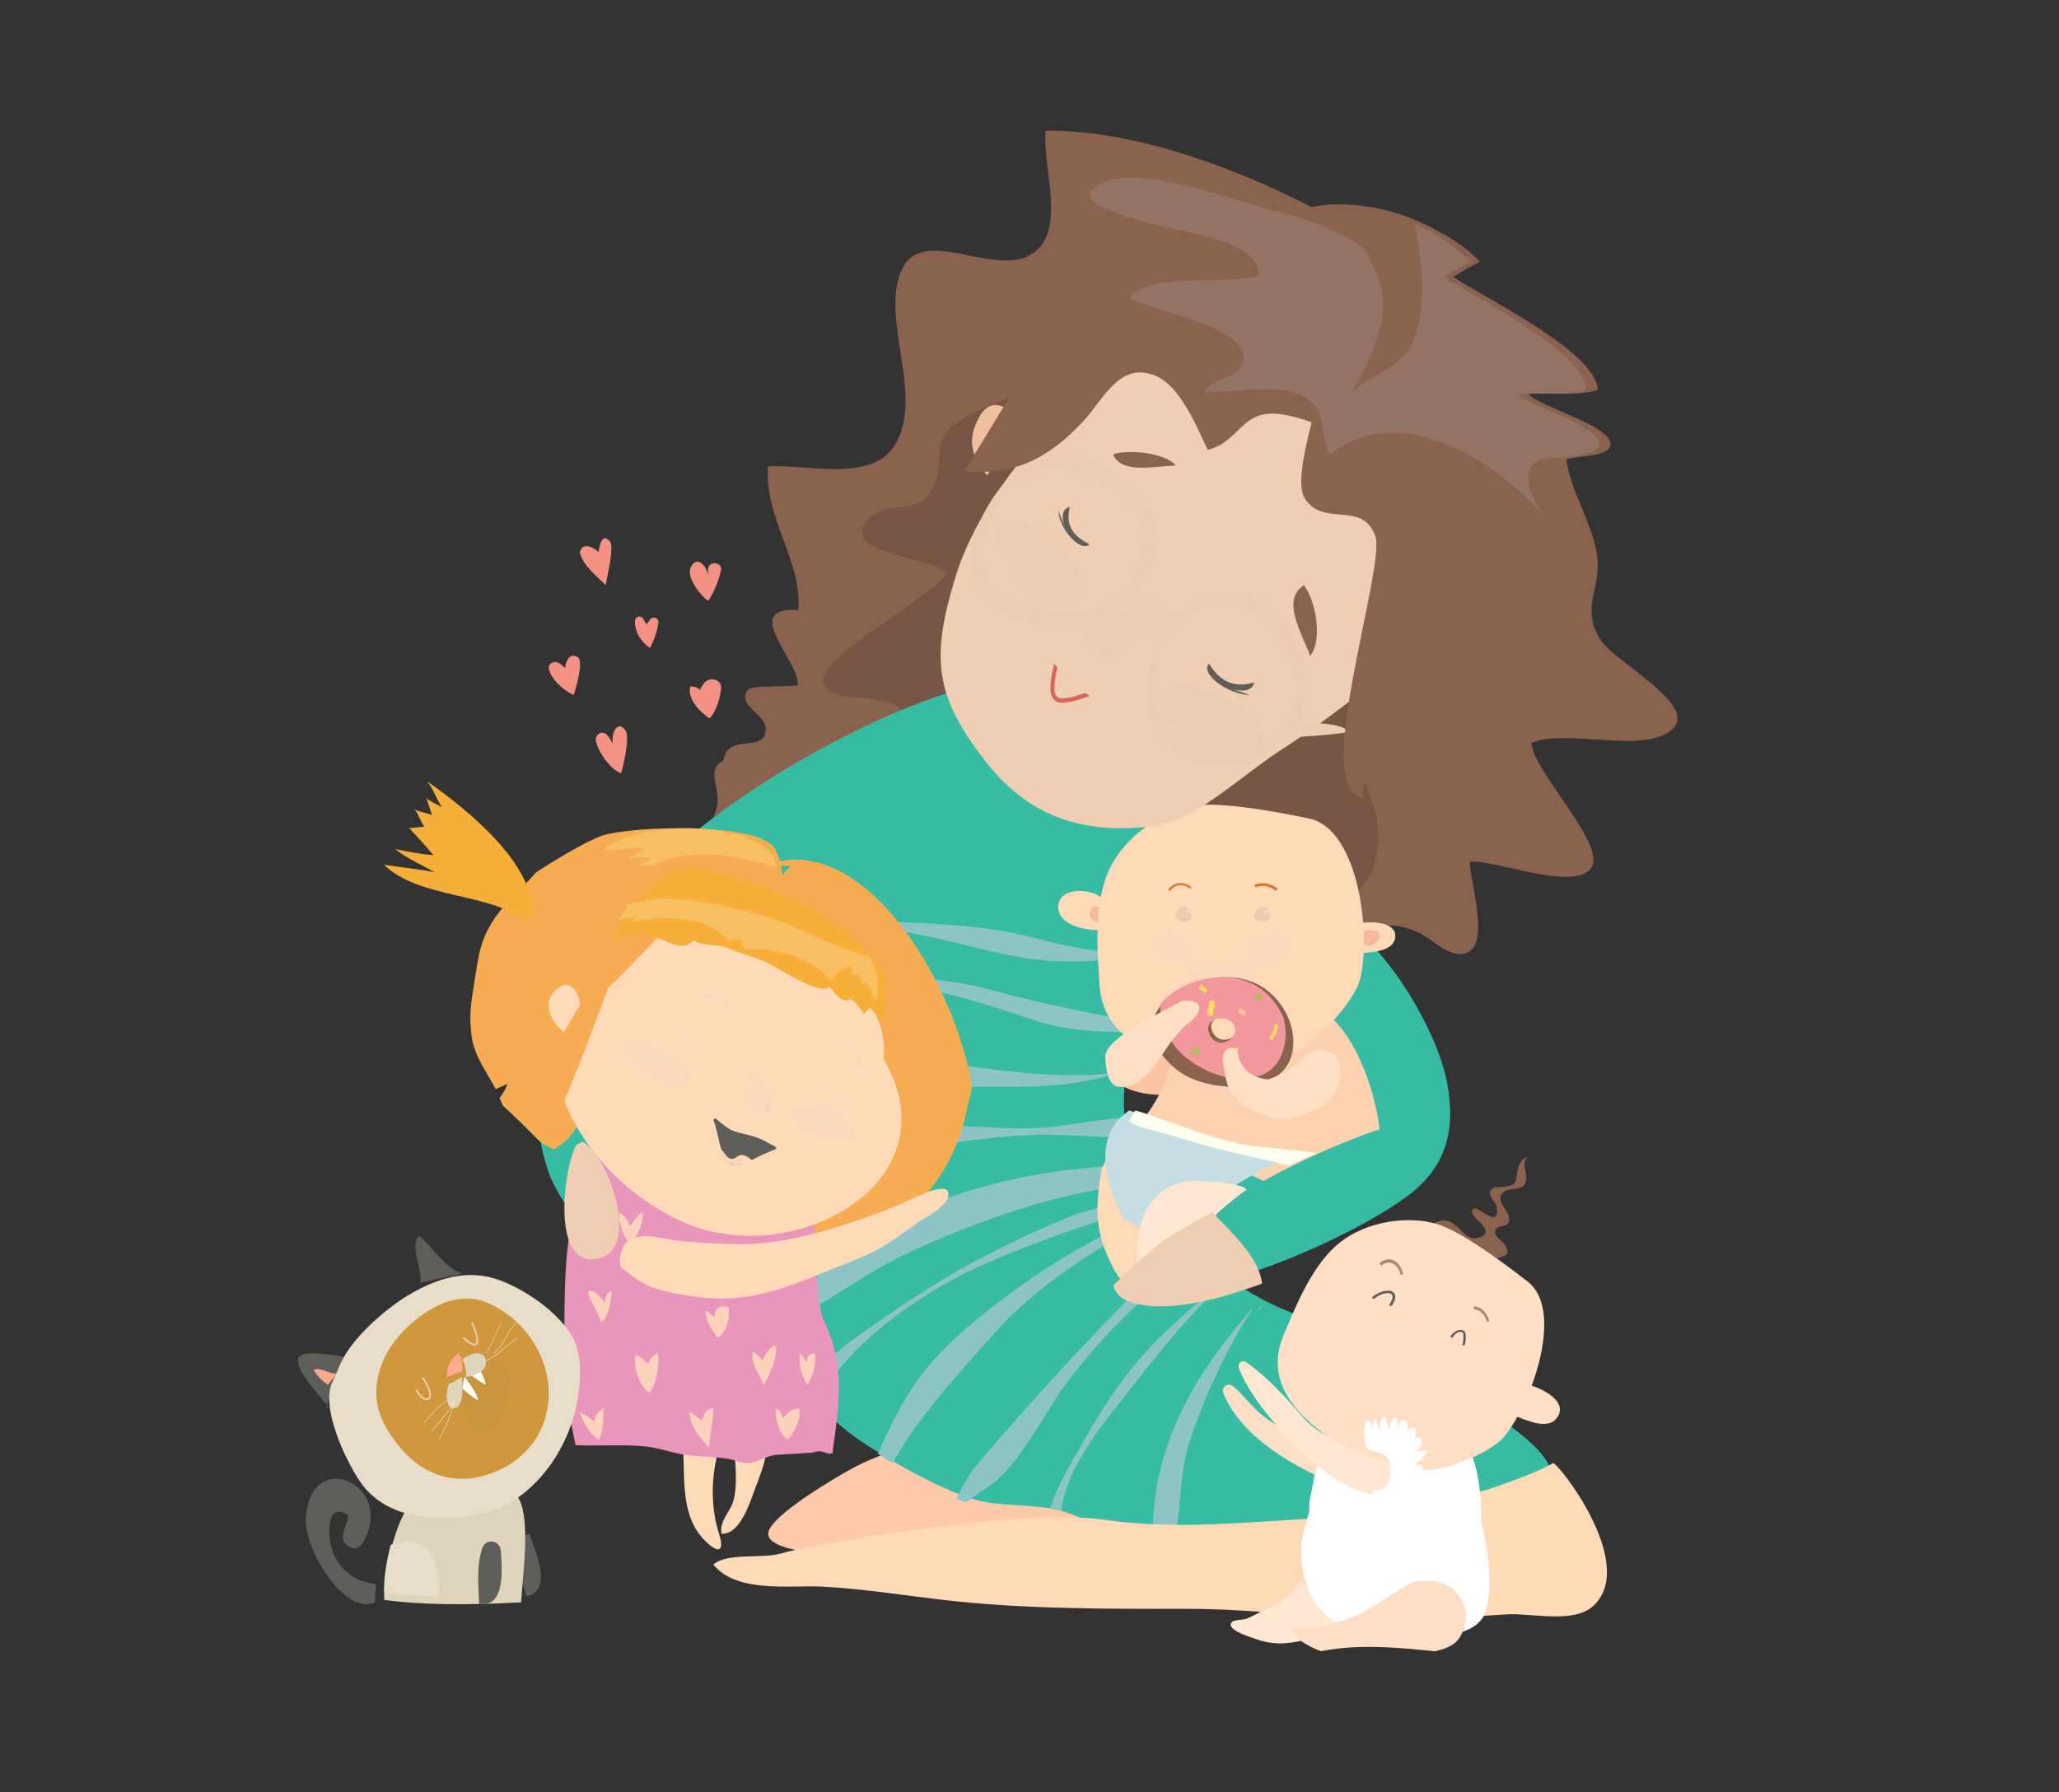 <svg xmlns="http://www.w3.org/2000/svg" viewBox="0 0 788 686" width="788" height="686" preserveAspectRatio="xMidYMid meet" style="width: 100%; height: 100%; transform: translate3d(0px, 0px, 0px);"><rect x="0" y="0" width="788" height="686" fill="#333333" stroke="none"/><defs><clipPath id="__lottie_element_6"><rect width="788" height="686" x="0" y="0"></rect></clipPath></defs><g clip-path="url(#__lottie_element_6)"><g transform="matrix(3,0,0,3,-186,-682)" opacity="1" style="display: block;"><g opacity="1" transform="matrix(1,0,0,1,185.265,417.739)"><path fill="rgb(255,201,172)" fill-opacity="1" d=" M1.981,-6.852 C-3.826,-6.954 -10.068,-5.645 -15.165,-2.724 C-16.888,-1.736 -24.872,2.904 -25.25,5.119 C-26.154,10.415 14.583,7.824 20.213,5.945 C24.11,4.644 26.154,4.017 23.611,0.392 C19.898,-4.9 5.33,-10.415 -0.81,-9.671 C-0.81,-9.671 1.981,-6.852 1.981,-6.852z"></path></g><g opacity="1" transform="matrix(1,0,0,1,215.157,298.925)"><path fill="rgb(138,98,79)" fill-opacity="1" d=" M60.305,21.323 C56.925,24.774 46.474,21.255 42.195,23.208 C42.537,27.096 52.262,36.583 49.69,39.332 C47.149,42.049 37.687,38.064 34.347,38.36 C34.341,40.693 36.722,48.072 34.382,49.729 C32.275,51.222 29.605,48.211 27.952,47.456 C21.428,44.468 19.511,48.72 20.063,55.075 C16.017,54.374 11.524,50.644 7.883,48.749 C4.708,47.096 1.827,44.889 -1.279,43.164 C-5.729,40.693 -10.39,40.643 -15.277,39.486 C-26.058,36.931 -36.83,34.648 -47.991,35.245 C-53.043,35.515 -58.104,37.71 -63.139,37.108 C-63.322,34.172 -62.014,33.302 -61.628,30.953 C-61.294,28.924 -63.142,26.517 -60.88,25.472 C-60.35,21.742 -55.46,24.689 -55.47,21.344 C-55.477,19.543 -59.314,18.35 -57.695,16.378 C-57.229,15.81 -52.463,16.043 -51.408,15.858 C-50.998,12.858 -58.92,5.794 -51.318,6.233 C-50.761,0.1 -55.731,-5.607 -55.179,-12.089 C-50.425,-12.39 -42.229,-10.082 -39.196,-14.529 C-34.923,-20.794 -41.119,-31.02 -38.039,-37.352 C-35.423,-42.733 -26.574,-36.432 -21.829,-38.999 C-16.87,-41.681 -20.208,-50.052 -19.772,-54.922 C-6.589,-55.075 9.701,-48.243 20.8,-41.423 C20.8,-41.423 14.197,-45.146 14.197,-45.146 C13.949,-45.203 20.62,-46.755 28.436,-43.057 C31.354,-41.677 33.964,-40.051 35.618,-38.195 C34.571,-37.642 33.191,-36.857 32.243,-36.274 C35.975,-33.675 50.473,-26.804 50.677,-21.829 C47.794,-21.002 44.749,-21.52 41.794,-21.32 C43.238,-19.689 52.368,-17.272 52.298,-14.941 C52.253,-13.404 48.724,-13.45 47.121,-13.115 C46.946,-13.078 46.793,-13.037 46.671,-12.989 C47.214,-8.864 49.857,-5.077 50.538,-1.028 C51.296,3.475 48.344,5.799 51.012,10.031 C52.748,12.785 63.322,18.244 60.305,21.323z"></path></g><g opacity="1" transform="matrix(1,0,0,1,186.052,303.5)"><path fill="rgb(119,86,68)" fill-opacity="1" d=" M12.939,-27.31 C9.747,-27.513 2.052,-24.779 -1.456,-22.571 C-5.576,-19.977 -3.353,-17.968 -4.909,-14.213 C-6.719,-9.847 -11.382,-12.751 -13.641,-9.445 C-16.281,-5.579 -5.799,-5.155 -3.267,-3.125 C-5.407,0.896 -27.643,11.264 -15.388,12.758 C-10.768,13.321 -7.96,12.787 -8.46,18.31 C-8.687,20.809 -9.97,23.503 -10.409,25.777 C-5.368,27.345 0.247,27.755 5.431,28.5 C8.094,21.086 6.68,12.598 10.452,4.819 C13.917,-2.326 17.737,-10.092 22.46,-16.398 C24.814,-19.542 27.643,-21.593 24.666,-24.931 C21.64,-28.324 16.235,-28.488 12.146,-28.5 C12.146,-28.5 12.939,-27.31 12.939,-27.31z"></path></g><g opacity="1" transform="matrix(1,0,0,1,224.667,320.802)"><path fill="rgb(119,86,68)" fill-opacity="1" d=" M10.768,-22.802 C10.653,-19.183 13.541,-15.525 16.195,-12.916 C19.434,-9.731 20.668,-10.113 17.457,-7.431 C14.329,-4.817 10.014,-4.343 9.975,0.505 C9.941,4.798 13.237,8.438 13.13,13.111 C12.909,22.802 7.064,21.305 -0.152,21.063 C-5.03,20.899 -9.396,21.407 -13.939,22.198 C-13.67,16.07 -17.499,17.867 -20.667,14.372 C-11.349,7.065 -0.616,1.85 5.81,-8.537 C7.228,-10.829 8.391,-12.712 8.802,-15.294 C9.101,-17.168 8.269,-18.676 9.588,-19.64 C9.588,-19.64 10.768,-22.802 10.768,-22.802z"></path></g><g opacity="1" transform="matrix(1,0,0,1,162.5,347.732)"><path fill="rgb(56,187,163)" fill-opacity="1" d=" M-19.644,-6.406 C-25.941,2.444 -29.162,4.637 -32.5,12.389 C-32.369,12.696 -32.29,13.026 -32.279,13.361 C-32.158,16.961 -32.144,20.586 -31.7,24.165 C-31.421,26.105 -30.978,28.016 -30.261,29.837 C-29.667,31.194 -28.923,32.472 -28.052,33.662 C-27.325,34.589 -26.529,35.454 -25.684,36.269 C-25.492,35.446 -25.269,34.721 -24.987,34.2 C-21.198,27.199 -21.805,20.803 -15.924,15.304 C-7.548,7.471 1.576,0.316 9.638,-7.889 C15.357,-13.71 21.786,-19.108 25.663,-26.226 C25.663,-26.226 32.5,-33.431 32.5,-33.431 C21.11,-36.268 -11.133,-18.368 -19.644,-6.406z"></path></g><g opacity="1" transform="matrix(1,0,0,1,196,301.5)"><path fill="rgb(171,112,159)" fill-opacity="1" d=" M-1,-1.5 C-0.893,-0.502 -0.806,0.498 -0.73,1.5 C-0.73,1.5 1,1.046 1,1.046 C0.632,-0.253 -0.034,-1.102 -1,-1.5z"></path></g><g opacity="1" transform="matrix(1,0,0,1,208.5,369.014)"><path fill="rgb(56,187,163)" fill-opacity="1" d=" M43.34,38.136 C42.497,37.486 41.647,36.846 40.788,36.217 C39.251,35.089 37.689,33.995 36.101,32.938 C35.361,32.446 34.617,31.96 33.868,31.484 C31.435,30.66 29.011,29.819 26.59,28.947 C25.817,28.668 25.044,28.385 24.272,28.099 C22.232,27.347 20.194,26.57 18.155,25.761 C16.944,25.281 15.748,24.729 14.582,24.113 C14.532,24.086 14.483,24.06 14.433,24.034 C12.927,23.232 11.469,22.323 10.078,21.327 C10.078,21.327 9.92,21.214 9.92,21.214 C8.598,20.257 7.339,19.218 6.161,18.115 C5.67,17.655 5.193,17.184 4.731,16.701 C3.509,15.427 2.398,14.078 1.419,12.679 C1.419,12.678 1.418,12.676 1.416,12.675 C1.155,12.301 0.903,11.923 0.661,11.542 C0.481,11.257 0.306,10.971 0.138,10.684 C-0.242,10.037 -0.593,9.381 -0.911,8.719 C-1.351,7.806 -1.731,6.878 -2.046,5.943 C-2.394,4.906 -2.662,3.86 -2.841,2.809 C-2.937,2.244 -3.007,1.677 -3.051,1.112 C-3.074,0.814 -3.093,0.495 -3.105,0.158 C-3.167,-1.363 -3.117,-3.238 -2.839,-5.069 C-2.838,-5.082 -2.835,-5.094 -2.833,-5.108 C-2.543,-6.999 -2.009,-8.841 -1.098,-10.2 C-0.781,-10.675 -0.419,-11.09 -0.005,-11.428 C0.24,-11.397 0.495,-11.387 0.757,-11.397 C3.071,-11.479 7.863,-16.104 8.982,-17.467 C6.804,-18.898 3.286,-17.617 2.086,-19.581 C1.997,-19.726 1.91,-19.873 1.825,-20.021 C1.301,-20.932 0.855,-21.883 0.465,-22.859 C0.177,-23.584 -0.121,-24.303 -0.426,-25.02 C-0.469,-25.122 -0.513,-25.223 -0.556,-25.324 C-1.518,-27.568 4.483,-30.802 3.419,-33.004 C2.797,-33.22 4.227,-44.944 3.605,-45.159 C1.896,-45.752 -10.035,-52.227 -16.96,-56.014 C-17.106,-55.91 -17.252,-55.805 -17.398,-55.701 C-22.976,-51.723 -28.631,-47.849 -34.055,-43.658 C-35.212,-42.752 -36.334,-41.815 -37.417,-40.818 C-39.413,-38.981 -41.321,-37.05 -43.296,-35.191 C-45.056,-33.534 -46.886,-31.858 -48.94,-30.569 C-50.132,-24.901 -51.5,-19.62 -51.5,-13.564 C-51.5,-6.897 -50.784,-0.543 -50.382,6.061 C-50.016,12.084 -47.466,18.046 -46.308,24.042 C-46.186,24.673 -46.079,25.304 -45.993,25.935 C-45.97,26.097 -45.948,26.258 -45.924,26.417 C-45.924,26.417 -45.924,26.418 -45.924,26.418 C-45.458,29.659 -44.842,32.37 -43.602,34.81 C-43.205,35.592 -42.743,36.347 -42.202,37.082 C-40.701,39.122 -38.586,41.015 -35.524,42.943 C-35.513,42.95 -35.501,42.957 -35.49,42.964 C-34.87,43.354 -34.245,43.74 -33.614,44.123 C-30.579,45.959 -27.397,47.681 -24.018,49.004 C-23.924,49.041 -23.83,49.077 -23.735,49.115 C-23.416,49.237 -23.103,49.346 -22.796,49.443 C-19.528,50.48 -16.862,50.197 -13.196,50.655 C-13.007,50.679 -12.82,50.705 -12.636,50.737 C-12.166,50.815 -11.71,50.915 -11.265,51.033 C-8.205,51.848 -5.681,53.523 -2.996,54.786 C-1.484,55.498 -0.265,55.845 1.057,55.949 C1.849,56.013 2.679,55.99 3.631,55.906 C4.018,55.871 4.425,55.827 4.859,55.775 C7.463,55.461 8.836,55.7 11.111,55.708 C13.971,55.718 16.43,54.859 18.984,54.225 C19.524,54.09 20.068,53.965 20.62,53.863 C21.911,53.619 23.25,53.488 24.696,53.599 C26.612,53.745 29.444,54.568 31.603,54.585 C32.065,54.589 32.496,54.556 32.881,54.471 C34.261,54.167 35.308,52.552 36.57,51.749 C36.886,51.549 37.215,51.399 37.565,51.333 C39.863,50.9 40.416,52.269 43.022,51.045 C44.509,50.348 45.717,49.175 47.251,48.414 C48.878,47.608 49.797,46.95 51.5,46.138 C50.42,42.971 46.425,40.545 43.34,38.136z"></path></g><g opacity="1" transform="matrix(1,0,0,1,186.501,341.791)"><path fill="rgb(56,187,163)" fill-opacity="1" d=" M-24.25,-4.791 C-15.766,-0.06 -0.072,2.803 10.695,3.189 C17.263,3.425 22.339,1.499 28.5,0.5 C18.84,4.79 0.317,2.93 -10.098,0.855 C-14.481,-0.018 -17.692,-0.354 -22.307,-0.473 C-24.772,-0.536 -26.774,-0.122 -28.5,-1.469 C-28.5,-1.469 -24.25,-4.791 -24.25,-4.791z"></path></g><g opacity="1" transform="matrix(1,0,0,1,192.5,347.58)"><path fill="rgb(141,197,199)" fill-opacity="1" d=" M-26.5,-3.58 C-18.555,-2.313 -10.517,-2.812 -2.59,-1.46 C1.121,-0.827 4.689,0.441 8.424,0.912 C13.135,1.506 22.069,2.584 26.5,0.567 C17.228,0.863 9.021,3.579 -0.466,1.846 C-7.851,0.497 -13.945,-1.885 -21.704,-1.885 C-21.704,-1.885 -26.5,-3.58 -26.5,-3.58z"></path></g><g opacity="1" transform="matrix(1,0,0,1,185,355.061)"><path fill="rgb(141,197,199)" fill-opacity="1" d=" M24,2.758 C23.74,2.768 23.487,2.758 23.245,2.729 C22.834,3.053 22.475,3.451 22.16,3.906 C17.43,4.059 12.681,3.695 9.005,2.457 C0.408,-0.438 -8.775,-3.513 -18,-1.745 C-18,-1.745 -24,-3.04 -24,-3.04 C-13.908,-2.611 -6.354,-4.06 3.425,-1.422 C8.104,-0.158 12.739,0.891 17.506,1.78 C19.69,2.189 21.85,2.54 24,2.758z"></path></g><g opacity="1" transform="matrix(1,0,0,1,182.5,363.422)"><path fill="rgb(141,197,199)" fill-opacity="1" d=" M22.5,0.727 C20.773,1.166 19.084,1.629 17.551,1.904 C12.912,2.735 8.307,2.562 3.58,2.564 C-2.555,2.567 -12.09,-0.722 -17.484,2.564 C-17.484,2.564 -22.5,-2.422 -22.5,-2.422 C-16.416,-1.874 -10.508,-2.735 -4.495,-1.557 C-1.777,-1.026 0.844,-0.406 3.605,-0.003 C7.941,0.627 12.224,1.072 16.63,1.097 C18.637,1.109 20.581,0.956 22.5,0.727z"></path></g><g opacity="1" transform="matrix(1,0,0,1,206,364)"><path fill="rgb(141,197,199)" fill-opacity="1" d=" M0.123,-0.053 C0.121,-0.033 0.119,-0.015 0.117,0.004 C0.037,0.02 -0.043,0.037 -0.123,0.052 C-0.123,0.052 0.123,-0.053 0.123,-0.053z"></path></g><g opacity="1" transform="matrix(1,0,0,1,183,374.2)"><path fill="rgb(141,197,199)" fill-opacity="1" d=" M22,-1.734 C18.006,-1.817 13.957,-2.253 10.001,-2.044 C5.214,-1.789 0.188,-1.012 -4.595,-0.471 C-8.197,-0.064 -11.402,0.79 -14.829,1.868 C-16.763,2.475 -20.167,4.201 -22,3.715 C-17.481,-0.349 -7.993,-3.327 -1.725,-3.299 C2.998,-3.278 7.743,-2.654 12.499,-3.043 C15.588,-3.295 18.64,-3.981 21.738,-4.201 C21.751,-3.887 21.77,-3.589 21.793,-3.312 C21.836,-2.785 21.905,-2.259 22,-1.734z"></path></g><g opacity="1" transform="matrix(1,0,0,1,184.5,386)"><path fill="rgb(141,197,199)" fill-opacity="1" d=" M22.5,-7.288 C13.625,-7.21 1.307,-2.488 -6.306,1.004 C-12.317,3.762 -16.734,7.54 -22.12,10 C-22.143,9.844 -22.166,9.687 -22.188,9.528 C-22.274,8.912 -22.379,8.296 -22.5,7.68 C-19.473,5.194 -16.576,2.341 -13.763,0.396 C-3.463,-6.728 8.975,-9.514 21.375,-10 C21.687,-9.086 22.063,-8.181 22.5,-7.288z"></path></g><g opacity="1" transform="matrix(1,0,0,1,187,393)"><path fill="rgb(141,197,199)" fill-opacity="1" d=" M22,-12.153 C14.649,-9.696 7.214,-7.406 0.1,-4.181 C-6.872,-1.022 -16.552,5.284 -20.608,13 C-21.146,12.277 -21.605,11.534 -22,10.763 C-19.964,8.146 -16.958,5.736 -15.349,4.62 C-10.379,1.179 -5.359,-2.317 0.037,-5.109 C3.817,-7.065 7.627,-8.917 11.585,-10.474 C14.684,-11.693 18.233,-12.153 21.479,-13 C21.647,-12.716 21.821,-12.434 22,-12.153z"></path></g><g opacity="1" transform="matrix(1,0,0,1,192.5,398)"><path fill="rgb(141,197,199)" fill-opacity="1" d=" M18.5,-16 C18.484,-15.993 18.469,-15.986 18.453,-15.979 C10.345,-12.324 1.637,-6.644 -3.987,-0.212 C-7.722,4.059 -13.373,10.04 -16.622,16 C-17.254,15.611 -17.88,15.218 -18.5,14.821 C-16.756,10.609 -14.403,6.372 -11.953,3.504 C-8.494,-0.544 -3.888,-4.057 0.449,-7.145 C3.286,-9.165 6.327,-10.945 9.393,-12.608 C12.119,-14.086 15.386,-14.932 18.45,-15.983 C18.467,-15.988 18.483,-15.994 18.5,-16z"></path></g><g opacity="1" transform="matrix(1,0,0,1,199.5,402.5)"><path fill="rgb(141,197,199)" fill-opacity="1" d=" M15.5,-15.074 C9.206,-10.857 3.37,-4.951 -0.906,0.567 C-3.847,4.361 -5.989,9.018 -9.212,12.587 C-10.736,14.277 -12.618,15.181 -14.245,16.5 C-14.56,16.403 -14.881,16.292 -15.209,16.169 C-15.306,16.132 -15.403,16.095 -15.5,16.058 C-15.028,15.028 -14.428,14.036 -13.89,13.094 C-12.868,11.302 5.845,-9.894 14.03,-16.5 C14.505,-16.013 14.995,-15.538 15.5,-15.074z"></path></g><g opacity="1" transform="matrix(1,0,0,1,207.5,405)"><path fill="rgb(141,197,199)" fill-opacity="1" d=" M11.5,-14.885 C6.901,-10.693 2.987,-5.964 -0.833,-1.049 C-4.408,3.551 -8.567,8.21 -9.959,13.982 C-10.034,14.294 -10.08,14.638 -10.112,15 C-10.562,14.881 -11.024,14.779 -11.5,14.701 C-10.502,11.586 -8.642,8.651 -7.051,5.837 C-4.31,0.987 -1.567,-3.033 2.389,-6.984 C5.145,-9.736 8.342,-12.283 11.34,-15 C11.394,-14.962 11.446,-14.924 11.5,-14.885z"></path></g><g opacity="1" transform="matrix(1,0,0,1,215.473,409.513)"><path fill="rgb(141,197,199)" fill-opacity="1" d=" M6.527,-15.513 C2.845,-9.987 -0.043,-3.439 -1.761,1.934 C-3.126,6.206 -2.74,10.385 -3.658,14.601 C-3.717,14.875 -3.766,15.145 -3.816,15.406 C-4.796,15.491 -5.651,15.514 -6.467,15.451 C-6.527,11.419 -6.156,7.503 -4.964,3.551 C-2.661,-4.084 1.621,-9.895 6.527,-15.513z"></path></g><g opacity="1" transform="matrix(1,0,0,1,222.5,394.5)"><path fill="rgb(141,197,199)" fill-opacity="1" d=" M0.5,-0.431 C0.164,-0.121 -0.169,0.188 -0.5,0.5 C-0.226,0.161 0.053,-0.172 0.335,-0.5 C0.391,-0.477 0.445,-0.454 0.5,-0.431z"></path></g><g opacity="1" transform="matrix(1,0,0,1,232.432,411)"><path fill="rgb(141,197,199)" fill-opacity="1" d=" M3.568,-12.158 C0.231,-4.718 -1.181,4.959 -1.893,12.64 C-2.399,12.742 -2.897,12.866 -3.391,13 C-3.568,10.09 -3.138,6.86 -2.85,4.531 C-2.096,-1.571 -0.335,-7.283 1.447,-13 C2.154,-12.716 2.861,-12.434 3.568,-12.158z"></path></g><g opacity="1" transform="matrix(1,0,0,1,244.5,413.002)"><path fill="rgb(141,197,199)" fill-opacity="1" d=" M4.5,-7.669 C4.374,-7.362 4.249,-7.055 4.127,-6.747 C2.264,-2.071 1.401,3.096 0.367,8.116 C-0.869,8.932 -1.896,10.573 -3.248,10.882 C-3.624,10.968 -4.047,11.002 -4.5,10.998 C-4.493,10.083 -4.458,9.182 -4.436,8.331 C-4.245,1.344 -2.13,-4.768 -0.093,-11.002 C1.462,-9.928 2.993,-8.815 4.5,-7.669z"></path></g><g opacity="1" transform="matrix(1,0,0,1,211.97,424.173)"><path fill="rgb(255,217,184)" fill-opacity="1" d=" M48.146,-10.17 C46.308,-9.097 42.863,-7.858 40.851,-7.152 C39.035,-6.516 37.095,-6.029 35.154,-5.936 C30.069,-3.959 24.43,-3.437 19.125,-3.186 C9.819,-2.747 0.183,-1.569 -9.105,-2.955 C-19.368,-4.485 -46.428,0.141 -50.185,1.318 C-52.642,2.088 -57.162,1.184 -58.969,2.769 C-55.985,6.452 -49.212,5.377 -45.09,5.585 C-40.017,5.84 -34.763,6.684 -29.663,7.278 C-19.549,8.458 -8.874,8.421 1.38,8.416 C10.75,8.411 19.877,9.827 29.394,9.827 C33.808,9.827 37.975,9.362 42.247,9.121 C45.52,8.936 50.841,10.385 53.361,7.975 C58.969,2.607 48.691,-10.385 48.146,-10.17z"></path></g><g opacity="1" transform="matrix(1,0,0,1,225.388,368.215)"><path fill="rgb(56,187,163)" fill-opacity="1" d=" M16.656,11.332 C13.135,14.133 5.171,18.38 -2.712,21.118 C-9.526,23.485 -16.279,24.727 -20.052,22.932 C-20.85,22.552 -21.307,21.783 -21.559,20.781 C-21.559,20.781 -21.559,20.78 -21.559,20.78 C-22.398,17.45 -20.988,11.553 -22.388,8.862 C-16.376,4.066 5.373,-2.875 4.768,-8.084 C4.174,-13.195 1.333,-18.86 2.158,-24.02 C3.958,-24.099 7.043,-24.727 8.101,-23.208 C13.826,-19.75 19.705,-9.569 21.063,-3.462 C22.398,2.543 21.435,7.532 16.656,11.332z"></path></g><g opacity="1" transform="matrix(1,0,0,1,205.343,383.5)"><path fill="rgb(255,217,184)" fill-opacity="1" d=" M-2.787,-7.097 C-3.552,-2.641 -3.785,0.482 -1.774,4.705 C-0.984,6.363 -0.207,7.724 1.402,8.5 C2.065,6.626 3.785,-0.1 3.65,-2.104 C3.538,-3.749 0.685,-2.418 0.053,-3.923 C-0.886,-6.158 -0.798,-6.418 -2.118,-8.5 C-2.118,-8.5 -2.787,-7.097 -2.787,-7.097z"></path></g><g opacity="1" transform="matrix(1,0,0,1,208.919,363.229)"><path fill="rgb(253,196,161)" fill-opacity="1" d=" M-4.904,1.321 C-5.221,2.598 -0.169,4.557 3.008,3.439 C5.221,2.66 3.289,1.671 3.503,-0.143 C3.633,-1.243 4.115,-4.557 2.3,-4.202 C1.257,-3.998 -0.073,-1.672 -0.846,-0.975 C-1.746,-0.165 -2.716,0.279 -3.814,0.763 C-3.814,0.763 -4.904,1.321 -4.904,1.321z"></path></g><g opacity="1" transform="matrix(1,0,0,1,222,367)"><path fill="rgb(253,210,177)" fill-opacity="1" d=" M1.181,11 C1.362,10.901 1.541,10.803 1.721,10.705 C4.781,9.03 7.943,7.552 11.169,6.22 C12.763,5.562 14.37,4.945 16,4.394 C15.197,-2.291 11.684,-9.723 8.046,-10.868 C8.046,-10.868 6.959,-11 6.959,-11 C2.349,-6.04 -3.051,-3.638 -10.103,-6.479 C-10.767,-2.507 -11.86,-0.019 -13.801,2.669 C-14.134,3.132 -14.493,3.6 -14.879,4.081 C-14.879,4.081 -14.889,4.095 -14.889,4.095 C-15.237,4.528 -15.606,4.974 -16,5.438 C-11.082,5.79 -6.091,8.291 -1.502,9.837 C-0.819,10.066 0.114,10.49 1.181,11z"></path></g><g opacity="1" transform="matrix(1,0,0,1,213.555,377.5)"><path fill="rgb(197,223,226)" fill-opacity="1" d=" M-1.71,7.789 C-0.61,6.752 0.433,5.656 1.525,4.61 C2.599,3.584 3.726,2.608 4.945,1.763 C6.205,0.89 7.567,0.14 8.902,-0.607 C10.068,-1.259 11.251,-1.88 12.445,-2.475 C9.977,-2.729 7.934,-2.833 7.488,-2.983 C2.422,-4.695 -2.563,-7.08 -7.519,-8.5 C-7.519,-8.5 -8.301,-7.881 -8.301,-7.881 C-12.444,-4.112 -9.938,2.083 -8.182,5.418 C-6.943,5.795 -4.541,7.366 -2.492,8.5 C-2.228,8.268 -1.967,8.031 -1.71,7.789z"></path></g><g opacity="1" transform="matrix(1,0,0,1,218,372.5)"><path fill="rgb(255,255,238)" fill-opacity="1" d=" M0.512,1.684 C3.155,2.299 5.831,2.918 8.525,3.5 C9.671,2.949 10.83,2.421 12,1.914 C9.569,1.666 7.154,1.351 4.945,1.18 C-0.165,0.784 -6.461,-2.101 -11.171,-3.5 C-11.171,-3.5 -12,-2.095 -12,-2.095 C-12,-2.095 -10.628,-1.412 -10.628,-1.412 C-6.906,-0.501 -3.067,0.851 0.512,1.684z"></path></g><g opacity="1" transform="matrix(1,0,0,1,200.578,343.121)"><path fill="rgb(255,217,184)" fill-opacity="1" d=" M2.402,0.133 C3.123,-2.2 -3.188,-3.266 -3.558,-0.367 C-3.94,2.622 1.176,3.265 3.423,2.685 C2.681,2.047 2.796,1.46 2.72,0.698 C2.662,0.107 3.939,-0.994 3.036,-0.435 C3.036,-0.435 2.402,0.133 2.402,0.133z"></path></g><g opacity="1" transform="matrix(1,0,0,1,202.25,343.856)"><path fill="rgb(247,184,156)" fill-opacity="1" d=" M1.75,0.485 C1.37,-0.101 -0.71,-1.621 -1.164,-0.385 C-1.75,1.215 0.814,1.621 1.527,0.539 C1.527,0.539 1.75,0.485 1.75,0.485z"></path></g><g opacity="1" transform="matrix(1,0,0,1,237.537,346.895)"><path fill="rgb(255,217,184)" fill-opacity="1" d=" M-2.5,-1.716 C-1.06,-2.054 2.557,-2.105 2.461,-0.102 C2.359,2.034 -1.07,1.916 -2.536,2.105 C-2.557,1.114 -2.178,-1.428 -2.5,-1.716z"></path></g><g opacity="1" transform="matrix(1,0,0,1,237.719,347.536)"><path fill="rgb(247,184,156)" fill-opacity="1" d=" M-2.321,-1.326 C2.718,-2.621 -0.771,2.62 -2.718,-0.6 C-2.718,-0.6 -2.321,-1.326 -2.321,-1.326z"></path></g><g opacity="1" transform="matrix(1,0,0,1,219.328,346.386)"><path fill="rgb(255,217,184)" fill-opacity="1" d=" M15.715,7.105 C13.722,10.797 9.399,15.191 5.095,16.055 C1.085,16.86 -4.037,16.812 -7.976,15.801 C-12.172,14.726 -16.691,12.392 -17.066,6.555 C-17.354,2.089 -17.822,-3.851 -15.806,-8.152 C-13.852,-12.317 -9.092,-15.664 -4.739,-16.285 C-0.695,-16.861 8.81,-14.803 9.647,-14.631 C16.725,-13.178 17.822,3.198 15.715,7.105z"></path></g><g opacity="1" transform="matrix(1,0,0,1,217.5,352.578)"><path fill="rgb(251,216,184)" fill-opacity="1" d=" M-4.5,-2.507 C-3.498,-0.762 -2.892,1.673 -0.848,2.281 C-0.644,2.343 -0.424,2.386 -0.189,2.407 C-0.16,2.411 -0.13,2.413 -0.1,2.415 C2.243,2.578 4.063,-0.262 4.5,-2.392 C4.42,-2.406 3.64,-2.449 2.529,-2.491 C2.277,-2.501 2.009,-2.51 1.728,-2.52 C1.355,-2.53 0.962,-2.542 0.556,-2.551 C0.162,-2.56 -0.243,-2.567 -0.65,-2.571 C-1.109,-2.577 -1.571,-2.579 -2.023,-2.577 C-2.282,-2.576 -2.537,-2.574 -2.786,-2.57 C-3.406,-2.561 -3.991,-2.539 -4.5,-2.507z"></path></g><g opacity="1" transform="matrix(1,0,0,1,223.5,340.397)"><path fill="rgb(219,117,48)" fill-opacity="1" d=" M1.25,0.603 C1.25,0.603 1.5,0.337 1.5,0.337 C0.595,-0.418 -0.526,-0.604 -1.5,-0.159 C-1.5,-0.159 -1.335,0.163 -1.335,0.163 C-0.491,-0.224 0.451,-0.064 1.25,0.603z"></path></g><g opacity="1" transform="matrix(1,0,0,1,212.5,340.476)"><path fill="rgb(219,117,48)" fill-opacity="1" d=" M1.282,0.244 C1.282,0.244 1.5,0.058 1.5,0.058 C1.053,-0.333 0.475,-0.524 -0.087,-0.465 C-0.66,-0.405 -1.162,-0.102 -1.5,0.39 C-1.5,0.39 -1.238,0.524 -1.238,0.524 C-0.948,0.105 -0.528,-0.153 -0.05,-0.203 C0.424,-0.253 0.897,-0.094 1.282,0.244z"></path></g><g opacity="1" transform="matrix(1,0,0,1,222.54,343.717)"><path fill="rgb(236,205,180)" fill-opacity="1" d=" M1.147,-0.299 C1.147,-0.299 1.006,-0.592 1.006,-0.592 C1.156,-0.45 1.265,-0.299 1.339,-0.148 C1.161,-0.214 0.975,-0.249 0.789,-0.245 C0.645,-0.241 0.63,0.027 0.774,0.023 C1.007,0.018 1.232,0.076 1.446,0.185 C1.565,0.93 0.885,1.562 0.053,1.156 C-1.565,0.367 0.577,-1.563 1.147,-0.299z"></path></g><g opacity="1" transform="matrix(1,0,0,1,212.54,343.716)"><path fill="rgb(236,205,180)" fill-opacity="1" d=" M1.147,-0.298 C1.147,-0.298 1.005,-0.592 1.005,-0.592 C1.156,-0.449 1.265,-0.299 1.338,-0.148 C1.161,-0.214 0.975,-0.248 0.789,-0.244 C0.646,-0.24 0.63,0.028 0.774,0.025 C1.007,0.019 1.233,0.077 1.446,0.186 C1.565,0.931 0.885,1.562 0.052,1.157 C-1.565,0.368 0.577,-1.562 1.147,-0.298z"></path></g><g opacity="1" transform="matrix(1,0,0,1,224.076,348.588)"><path fill="rgb(251,216,184)" fill-opacity="1" d=" M0.161,-2.551 C1.228,-2.706 2.588,-2.391 2.878,-1.251 C3.239,0.168 1.386,1.998 0.149,2.323 C-1.302,2.706 -3.239,1.83 -3.066,0.106 C-2.902,-1.515 -1.754,-2.274 0.161,-2.551z"></path></g><g opacity="1" transform="matrix(1,0,0,1,211.263,347.938)"><path fill="rgb(251,216,184)" fill-opacity="1" d=" M0.264,-1.866 C3.385,-1.007 3.834,2.524 -0.023,2.013 C-3.833,1.508 -2.127,-2.524 0.264,-1.866z"></path></g><g opacity="1" transform="matrix(1,0,0,1,219.512,349.5)"><path fill="rgb(251,216,184)" fill-opacity="1" d=" M-0.51,0.358 C-0.52,0.071 -0.494,-0.249 -0.465,-0.5 C-0.141,-0.489 0.169,-0.477 0.46,-0.465 C0.52,-0.241 0.479,0.17 0.381,0.5 C0.085,0.432 -0.212,0.387 -0.51,0.358z"></path></g><g opacity="1" transform="matrix(1,0,0,1,215.495,349.5)"><path fill="rgb(251,216,184)" fill-opacity="1" d=" M-0.493,0.499 C-0.504,0.178 -0.475,-0.171 -0.432,-0.485 C-0.126,-0.493 0.187,-0.498 0.505,-0.5 C0.479,-0.243 0.451,0.137 0.403,0.5 C0.106,0.496 -0.194,0.498 -0.493,0.499z"></path></g><g opacity="1" transform="matrix(1,0,0,1,217.5,354.5)"><path fill="rgb(251,216,184)" fill-opacity="1" d=" M0.5,-0.456 C0.465,-0.103 0.373,0.266 0.298,0.5 C0.014,0.47 -0.252,0.41 -0.5,0.324 C-0.463,0.087 -0.417,-0.215 -0.355,-0.5 C-0.069,-0.464 0.226,-0.46 0.5,-0.456z"></path></g><g opacity="1" transform="matrix(1,0,0,1,217.887,358.769)"><path fill="rgb(138,98,79)" fill-opacity="1" d=" M-5.877,4.961 C-2.785,7.539 4.201,8.17 7.384,5.547 C9.346,3.931 9.605,0.866 8.332,-1.85 C7.796,-2.996 6.985,-4.08 5.916,-4.966 C2.047,-8.17 -4.758,-6.757 -7.592,-3.44 C-9.487,-1.221 -9.605,1.851 -5.877,4.961z M2.088,-0.423 C2.305,0.879 -0.166,2.088 -1.122,0.366 C-2.465,-2.054 1.902,-2.492 2.1,-0.405 C2.1,-0.405 2.088,-0.423 2.088,-0.423z"></path></g><g opacity="1" transform="matrix(1,0,0,1,218.189,358.427)"><path fill="rgb(243,152,156)" fill-opacity="1" d=" M-8.189,-2.948 C-8.201,-0.624 -6.984,1.925 -5.387,3.404 C-2.663,5.925 2.564,7.891 5.805,5.471 C7.668,4.079 8.201,1.174 7.54,-1.288 C7.01,-2.485 6.209,-3.618 5.154,-4.544 C1.332,-7.892 -5.39,-6.414 -8.189,-2.948z M1.383,0.222 C1.383,0.222 1.372,0.204 1.372,0.204 C1.586,1.565 -0.854,2.828 -1.799,1.029 C-3.126,-1.499 1.189,-1.959 1.383,0.222z"></path></g><g opacity="1" transform="matrix(1,0,0,1,224.444,359.034)"><path fill="rgb(255,220,92)" fill-opacity="1" d=" M0.555,-0.724 C0.514,-0.063 0.244,0.461 -0.094,0.889 C-0.3,1.149 -0.578,0.691 -0.372,0.431 C-0.122,0.114 0.1,-0.265 0.13,-0.759 C0.155,-1.148 0.579,-1.114 0.555,-0.724z"></path></g><g opacity="1" transform="matrix(1,0,0,1,220.5,356.5)"><path fill="rgb(245,196,158)" fill-opacity="1" d=" M0.001,0.396 C-0.011,0.383 -0.021,0.371 -0.033,0.359 C-0.092,0.296 0.011,0.397 -0.058,0.336 C-0.095,0.303 -0.134,0.273 -0.172,0.242 C-0.263,0.167 -0.353,0.091 -0.431,0.001 C-0.536,-0.121 -0.518,-0.322 -0.402,-0.427 C-0.282,-0.539 -0.105,-0.519 0,-0.397 C0.011,-0.384 0.022,-0.371 0.033,-0.359 C0.092,-0.295 -0.011,-0.397 0.058,-0.336 C0.095,-0.303 0.134,-0.273 0.172,-0.242 C0.263,-0.167 0.354,-0.091 0.431,-0.001 C0.536,0.121 0.518,0.322 0.402,0.427 C0.282,0.539 0.105,0.518 0.001,0.396z"></path></g><g opacity="1" transform="matrix(1,0,0,1,219.535,361.453)"><path fill="rgb(255,220,92)" fill-opacity="1" d=" M0.447,-0.176 C0.307,0.156 0.081,0.435 -0.274,0.54 C-0.387,0.573 -0.507,0.478 -0.53,0.37 C-0.555,0.246 -0.474,0.146 -0.361,0.113 C-0.167,0.055 -0.038,-0.14 0.036,-0.317 C0.144,-0.573 0.556,-0.435 0.447,-0.176z"></path></g><g opacity="1" transform="matrix(1,0,0,1,213.504,357.528)"><path fill="rgb(245,196,158)" fill-opacity="1" d=" M0.433,-0.198 C0.288,-0.056 0.292,0.122 0.274,0.28 C0.24,0.552 -0.537,0.527 -0.504,0.255 C-0.474,0.011 -0.431,-0.219 -0.211,-0.436 C-0.107,-0.538 0.167,-0.552 0.33,-0.493 C0.518,-0.424 0.537,-0.3 0.433,-0.198z"></path></g><g opacity="1" transform="matrix(1,0,0,1,215.5,353.5)"><path fill="rgb(255,220,92)" fill-opacity="1" d=" M0.167,0.457 C-0.019,0.306 -0.218,0.192 -0.403,0.041 C-0.639,-0.15 -0.4,-0.648 -0.167,-0.457 C0.019,-0.306 0.218,-0.193 0.402,-0.042 C0.639,0.151 0.4,0.648 0.167,0.457z"></path></g><g opacity="1" transform="matrix(1,0,0,1,216.5,356)"><path fill="rgb(255,220,92)" fill-opacity="1" d=" M0.499,-0.673 C0.455,-0.205 0.286,0.244 0.243,0.712 C0.205,1.121 -0.536,1.084 -0.499,0.675 C-0.455,0.207 -0.286,-0.242 -0.243,-0.71 C-0.205,-1.12 0.536,-1.082 0.499,-0.673z"></path></g><g opacity="1" transform="matrix(1,0,0,1,214.489,361.554)"><path fill="rgb(181,187,93)" fill-opacity="1" d=" M0.312,0.356 C0.114,0.326 -0.07,0.321 -0.264,0.431 C-0.508,0.57 -0.584,-0.305 -0.34,-0.443 C-0.116,-0.57 0.104,-0.569 0.333,-0.535 C0.584,-0.497 0.562,0.393 0.312,0.356z"></path></g><g opacity="1" transform="matrix(1,0,0,1,222.525,354.412)"><path fill="rgb(181,187,93)" fill-opacity="1" d=" M0.408,0.173 C0.192,0.485 -0.075,0.608 -0.351,0.585 C-0.597,0.566 -0.573,-0.105 -0.328,-0.085 C-0.153,-0.071 0.019,-0.132 0.158,-0.333 C0.346,-0.607 0.597,-0.103 0.408,0.173z"></path></g><g opacity="1" transform="matrix(1,0,0,1,212.476,355.498)"><path fill="rgb(181,187,93)" fill-opacity="1" d=" M0.418,0.344 C0.186,0.546 -0.057,0.511 -0.3,0.474 C-0.549,0.436 -0.525,-0.459 -0.277,-0.421 C-0.111,-0.396 0.087,-0.321 0.247,-0.46 C0.346,-0.546 0.456,-0.491 0.506,-0.256 C0.549,-0.052 0.517,0.258 0.418,0.344z"></path></g><g opacity="1" transform="matrix(1,0,0,1,209.462,360.461)"><path fill="rgb(255,224,198)" fill-opacity="1" d=" M2.968,-5.249 C3.694,-5.723 6.544,-5.505 5.168,-3.589 C4.769,-3.033 3.901,-2.535 3.42,-1.966 C2.816,-1.248 2.161,-0.545 1.617,0.217 C0.215,2.179 -1.522,5.723 -4.702,5.531 C-6.087,5.448 -6.414,3.227 -6.461,1.734 C-6.543,-0.818 1.488,-4.284 2.968,-5.249z"></path></g><g opacity="1" transform="matrix(1,0,0,1,225.361,365.505)"><path fill="rgb(255,224,198)" fill-opacity="1" d=" M-7.063,-4.046 C-6.621,-4.685 -5.609,-4.735 -5.424,-3.691 C-4.865,-0.513 -1.57,-0.464 -1.57,-0.464 C-1.57,-0.464 1.662,-1.475 3.029,-3.29 C3.247,-3.578 3.526,-3.789 3.84,-3.942 C5.579,-4.78 7.671,-3.572 7.639,-1.78 C7.617,-0.581 7.48,0.592 6.656,1.677 C5.939,2.62 4.614,3.43 3.445,3.813 C1.595,4.422 0.121,4.78 -1.701,4.204 C-4.599,3.286 -6.686,1.785 -7.051,-0.977 C-7.182,-1.969 -7.67,-3.168 -7.063,-4.046z"></path></g><g opacity="1" transform="matrix(1,0,0,1,213.5,385.562)"><path fill="rgb(255,231,210)" fill-opacity="1" d=" M3.93,-3.57 C4.804,-4.344 5.704,-5.087 6.634,-5.793 C6.909,-6.002 7.2,-6.218 7.5,-6.424 C7.217,-7.356 1.168,-7.739 -0.231,-7.486 C-2.646,-7.049 -4.415,-5.637 -5.488,-3.411 C-6.299,-1.726 -6.307,0.123 -6.462,1.964 C-6.626,3.939 -7.064,5.531 -7.5,7.403 C-6.027,7.739 -5.313,5.612 -4.538,4.667 C-3.214,3.055 -1.74,1.573 -0.026,0.368 C0.351,0.103 0.73,-0.162 1.108,-0.427 C1.816,-1.07 2.536,-1.699 3.264,-2.319 C3.349,-2.801 3.57,-3.251 3.93,-3.57z"></path></g><g opacity="1" transform="matrix(1,0,0,1,189.244,282.269)"><path fill="rgb(239,190,159)" fill-opacity="1" d=" M0.258,3.178 C1.218,1.809 2.384,0.59 3.755,-0.423 C1.852,-2.523 -1.131,-5.731 -2.999,-0.167 C-3.756,2.087 -2.644,4.234 -1.294,5.732 C-0.822,4.85 -0.312,3.992 0.258,3.178z"></path></g><g opacity="1" transform="matrix(1,0,0,1,190.953,284)"><path fill="rgb(230,174,141)" fill-opacity="1" d=" M1.047,-0.56 C0.622,-1.105 0.038,-1.618 -0.331,-2 C-1.046,-0.724 -1.047,0.933 -0.817,2 C-0.265,1.079 0.357,0.221 1.047,-0.56z"></path></g><g opacity="1" transform="matrix(1,0,0,1,211.854,300.361)"><path fill="rgb(240,206,180)" fill-opacity="1" d=" M30.211,7.76 C30.491,5.596 30.69,3.421 30.829,1.243 C31.077,-2.636 31.146,-6.522 31.146,-10.408 C30.965,-10.722 30.786,-11.037 30.609,-11.354 C29.918,-12.591 29.261,-13.84 28.638,-15.106 C28.276,-15.425 27.912,-15.741 27.546,-16.053 C24.1,-18.991 20.442,-21.673 16.699,-24.212 C13.438,-26.425 10.104,-28.527 6.744,-30.586 C5.339,-31.441 3.932,-32.292 2.525,-33.145 C2.373,-33.214 2.225,-33.285 2.078,-33.36 C-10.501,-25.852 -24.099,-12.036 -27.95,0.532 C-31.146,10.964 -30.551,15.704 -24.392,23.786 C-18.047,32.114 -10.425,33.361 -2.172,32.334 C-1.901,32.188 -1.603,32.09 -1.293,32.033 C-1.157,32.008 -1.022,31.979 -0.888,31.948 C0.254,31.611 1.339,31.104 2.383,30.532 C4.953,29.039 7.311,27.203 9.684,25.417 C10.676,24.67 11.671,23.925 12.698,23.227 C13.983,22.355 15.3,21.532 16.577,20.646 C19.202,18.827 21.758,16.908 24.264,14.928 C26.132,13.451 27.973,11.941 29.795,10.409 C29.95,9.529 30.088,8.645 30.211,7.76z"></path></g><g opacity="1" transform="matrix(1,0,0,1,228.111,306.5)"><path fill="rgb(138,98,79)" fill-opacity="1" d=" M0.221,-4.5 C-2.66,-2.663 -0.143,1.402 1.025,4.5 C2.661,2.521 1.735,-2.63 0.221,-4.5z"></path></g><g opacity="1" transform="matrix(1,0,0,1,208,286.197)"><path fill="rgb(138,98,79)" fill-opacity="1" d=" M-4,-0.902 C-3.05,1.574 1.047,0.668 4,0.517 C2.647,-1.097 -2.036,-1.574 -4,-0.902z"></path></g><g opacity="1" transform="matrix(1,0,0,1,217.005,276)"><path fill="rgb(118,95,70)" fill-opacity="1" d=" M-0.021,0 C0.013,-0.004 0.021,-0.003 -0.001,0.004 C-0.008,0.002 -0.014,0.002 -0.021,0z"></path></g><g opacity="1" transform="matrix(1,0,0,1,203.79,308.536)"><path fill="rgb(236,205,180)" fill-opacity="1" d=" M4.744,-2.063 C1.618,-3.615 -5.21,-5.018 -3.527,-0.31 C-1.625,5.018 2.472,1.499 5.21,-1.154 C4.893,-1.744 4.744,-2.063 4.744,-2.063z"></path></g><g opacity="1" transform="matrix(1,0,0,1,193.068,298.997)"><path fill="rgb(236,205,180)" fill-opacity="1" d=" M-2.195,0.85 C-0.758,2.838 3.22,7.892 6.16,5.26 C8.516,3.15 4.781,-1.439 4.192,-2.628 C3.098,-4.836 -8.516,-7.892 -2.195,0.85z"></path></g><g opacity="1" transform="matrix(1,0,0,1,215.419,319.838)"><path fill="rgb(236,205,180)" fill-opacity="1" d=" M4.329,-2.562 C2.251,-3.835 -2.451,-5.952 -4.604,-4.125 C-7.589,-1.588 -1.557,1.482 0.342,2.407 C2.735,3.573 7.568,5.953 7.581,1.866 C7.589,-0.57 5.377,-1.921 4.329,-2.562z"></path></g><g opacity="1" transform="matrix(1,0,0,1,203.819,310.373)"><path fill="rgb(236,205,180)" fill-opacity="1" d=" M-0.645,-1.373 C-0.033,-1.269 0.619,-0.882 1.18,-0.493 C0.684,1.373 -1.181,0.733 -0.758,-1.129 C-0.758,-1.129 -0.645,-1.373 -0.645,-1.373z"></path></g><g opacity="1" transform="matrix(1,0,0,1,209.958,304.588)"><path fill="rgb(236,205,180)" fill-opacity="1" d=" M-23.396,-9.538 C-23.534,-9.128 -23.64,-8.746 -23.712,-8.398 C-23.988,-7.067 -24.041,-5.74 -23.823,-4.489 C-23.494,-2.607 -22.551,-0.9 -20.819,0.369 C-20.588,0.539 -20.341,0.702 -20.08,0.856 C-19.07,1.45 -17.845,1.918 -16.376,2.223 C-15.417,2.422 -14.353,2.551 -13.181,2.6 C-10.482,2.713 -7.217,1.411 -4.635,-0.673 C-3.08,0.685 -1.397,3.124 0.213,3.858 C-1.333,6.494 -2.052,9.707 -1.634,12.602 C-1.501,13.516 -1.256,14.397 -0.888,15.219 C-0.24,16.666 0.79,17.927 2.255,18.848 C3.374,19.552 4.747,20.057 6.399,20.297 C6.821,20.359 7.241,20.394 7.652,20.408 C10.941,20.504 13.837,19.077 15.812,16.755 C15.854,16.773 15.906,16.797 15.971,16.826 C16.16,16.912 23.778,16.394 24.042,16.076 C23.1,14.747 17.827,14.994 17.827,14.994 C17.827,14.994 18.437,11.753 18.524,9.705 C18.544,9.208 18.511,8.684 18.427,8.142 C18.357,7.682 18.251,7.211 18.115,6.734 C17.977,6.26 17.809,5.78 17.611,5.305 C16.705,3.122 15.204,1.025 13.456,-0.23 C13.456,-0.23 13.485,-0.234 13.485,-0.234 C13.443,-0.259 13.398,-0.28 13.354,-0.303 C13.234,-0.386 13.115,-0.465 12.993,-0.539 C12.321,-0.953 11.616,-1.239 10.9,-1.355 C10.672,-1.392 10.444,-1.412 10.215,-1.414 C9.926,-1.466 9.642,-1.503 9.36,-1.526 C6.33,-1.78 3.702,-0.42 1.765,1.731 C0.41,-0.038 -1.549,-1.918 -3.088,-2.107 C-1.543,-3.758 -0.452,-5.721 -0.228,-7.783 C0.103,-10.863 -1.931,-13.515 -4.189,-15.489 C-5.512,-16.647 -6.912,-17.57 -7.959,-18.213 C-8.133,-18.321 -8.299,-18.42 -8.451,-18.513 C-11.786,-20.505 -15.42,-19.539 -18.331,-17.17 C-20.876,-14.881 -22.633,-11.807 -23.396,-9.538z M10.389,0.307 C10.613,0.334 10.834,0.373 11.053,0.426 C11.071,0.431 11.089,0.434 11.107,0.439 C11.297,0.486 11.481,0.544 11.658,0.613 C12.254,0.843 12.782,1.188 13.237,1.623 C13.386,1.766 13.527,1.917 13.659,2.079 C14.16,2.532 14.543,3.11 14.805,3.77 C14.859,3.829 14.914,3.883 14.968,3.941 C15.572,4.615 16.013,5.414 16.336,6.291 C16.497,6.727 16.629,7.183 16.738,7.65 C17.93,9.821 17.577,12.996 15.777,15.533 C14.979,16.644 14.018,17.527 12.896,18.177 C11.815,18.791 10.727,19.107 9.628,19.127 C9.06,19.181 8.481,19.207 7.905,19.195 C6.77,19.174 5.654,19.002 4.701,18.595 C4.365,18.451 4.034,18.302 3.716,18.138 C2.741,17.64 1.87,17.012 1.243,16.022 C0.905,15.487 0.63,14.95 0.419,14.383 C0.204,14.142 0.017,13.878 -0.143,13.599 C-0.354,13.227 -0.521,12.824 -0.64,12.397 C-1.029,11.018 -0.934,9.387 -0.354,7.765 C-0.242,6.869 -0.006,5.953 0.399,5.206 C1.518,3.146 1.156,3.706 2.724,1.947 C3.188,1.425 3.801,1.008 4.376,0.717 C5.496,0.155 9.619,-0.051 10.389,0.307z M-5.075,-1.192 C-6.479,0.056 -8.147,0.717 -9.835,0.847 C-11.51,0.976 -13.227,0.941 -14.824,0.66 C-15.311,0.576 -15.786,0.467 -16.247,0.333 C-16.361,0.3 -16.476,0.265 -16.589,0.227 C-17.175,0.172 -17.737,0.053 -18.259,-0.152 C-18.304,-0.168 -18.345,-0.186 -18.388,-0.203 C-18.784,-0.372 -19.113,-0.523 -19.407,-0.677 C-20.072,-1.029 -20.549,-1.409 -21.155,-2.117 C-21.203,-2.172 -21.252,-2.231 -21.303,-2.293 C-21.745,-2.825 -22.132,-3.499 -22.271,-4.241 C-22.576,-5.86 -22.672,-6.413 -22.408,-8.177 C-22.375,-8.391 -22.331,-8.607 -22.277,-8.824 C-22.111,-9.478 -21.86,-10.138 -21.605,-10.775 C-21.592,-10.807 -21.578,-10.838 -21.565,-10.868 C-21.489,-11.086 -21.405,-11.301 -21.312,-11.515 C-21.225,-11.716 -21.13,-11.916 -21.028,-12.113 C-20.507,-13.293 -19.73,-14.389 -18.769,-15.271 C-17.354,-16.571 -15.816,-17.182 -14.206,-17.348 C-14.118,-17.358 -14.029,-17.365 -13.939,-17.372 C-13.175,-17.426 -12.415,-17.365 -11.673,-17.22 C-11.025,-17.173 -10.425,-17.015 -9.887,-16.76 C-9.779,-16.709 -9.675,-16.654 -9.572,-16.595 C-8.66,-16.236 -7.799,-15.79 -7.016,-15.326 C-6.954,-15.292 -6.895,-15.257 -6.838,-15.221 C-6.626,-15.094 -6.421,-14.96 -6.223,-14.818 C-5.366,-14.207 -4.621,-13.47 -3.892,-12.676 C-3.152,-11.871 -2.485,-10.799 -2.285,-9.605 C-1.966,-8.55 -1.678,-10.118 -1.924,-8.9 C-2.179,-7.678 -2.932,-3.822 -3.688,-2.749 C-4.11,-2.154 -4.575,-1.636 -5.075,-1.192z"></path></g><g opacity="1" transform="matrix(1,0,0,1,198.366,314.559)"><path fill="rgb(217,102,92)" fill-opacity="1" d=" M2.074,1.183 C0.855,1.63 -0.667,1.981 -1.145,1.862 C-1.381,1.804 -1.551,1.677 -1.665,1.474 C-2.067,0.761 -1.757,-0.771 -1.473,-2.065 C-1.614,-2.228 -1.752,-2.393 -1.889,-2.559 C-1.901,-2.507 -1.912,-2.455 -1.924,-2.402 C-2.257,-0.892 -2.634,0.819 -2.098,1.771 C-2.022,1.908 -1.928,2.024 -1.82,2.121 C-1.663,2.26 -1.476,2.357 -1.257,2.412 C-0.666,2.558 1.242,2.137 2.634,1.561 C2.444,1.439 2.258,1.313 2.074,1.183z"></path></g><g opacity="1" transform="matrix(1,0,0,1,218.5,273.58)"><path fill="rgb(138,98,79)" fill-opacity="1" d=" M33.5,7.179 C32.289,9.821 28.208,16.564 25.221,18.42 C20.199,13.648 14.398,7.677 6.833,6.596 C1.851,5.885 1.65,10.179 -2.439,11.143 C-3.848,8.205 -5.951,2.883 -9.228,1.635 C-13.72,-0.076 -15.777,4.744 -18.208,7.387 C-22.617,12.181 -27.185,14.549 -33.5,13.85 C-28.298,5.694 -21.821,-6.759 -13.803,-12.209 C-6.117,-17.433 8.96,-18.42 16.448,-12.721 C20.354,-9.748 21.993,-4.941 24.618,-0.98 C25.909,0.969 29.404,3.431 29.972,5.589 C30.453,7.419 29.836,11.997 29.158,13.575 C29.158,13.575 33.5,7.179 33.5,7.179z"></path></g><g opacity="1" transform="matrix(1,0,0,1,238.898,302)"><path fill="rgb(138,98,79)" fill-opacity="1" d=" M-8.879,-24.874 C-8.087,-24.509 -12.197,-13.949 -10.469,-11.124 C-8.121,-7.286 -3.095,-10.923 -1.448,-6.26 C-0.063,-2.333 -9.895,26.802 -2.991,27 C-3.184,24.87 -2.19,24.962 -1.026,23.559 C2.833,18.903 7.187,16.371 9.031,10.096 C12.197,-0.679 10.843,-15.61 10.652,-27 C10.653,-26.973 10.66,-26.024 10.654,-25.681 C10.654,-25.681 -8.879,-24.874 -8.879,-24.874z"></path></g><g opacity="1" transform="matrix(1,0,0,1,218.522,314.001)"><path fill="rgb(96,94,88)" fill-opacity="1" d=" M3.478,0.397 C0.576,1.225 -1.065,-0.017 -2.286,-2 C-3.478,-0.733 0.084,1.935 2.959,2 C2.959,2 0.576,1.225 0.576,1.225 C2.416,1.759 3.32,1.223 3.478,0.397z"></path></g><g opacity="1" transform="matrix(1,0,0,1,198.999,294.923)"><path fill="rgb(96,94,88)" fill-opacity="1" d=" M-0.522,-2.923 C-1.16,-0.416 0.082,0.912 2,1.844 C0.869,2.923 -1.801,0.039 -2,-2.399 C-2,-2.399 -1.16,-0.416 -1.16,-0.416 C-1.749,-1.95 -1.289,-2.746 -0.522,-2.923z"></path></g><g opacity="1" transform="matrix(1,0,0,1,213.5,388.512)"><path fill="rgb(240,206,180)" fill-opacity="1" d=" M3.155,-6.512 C2.074,-5.964 1.01,-5.378 -0.038,-4.763 C-1.52,-3.894 -2.985,-3 -4.34,-1.923 C-6.119,-0.421 -7.75,1.265 -9.5,2.803 C-9.224,3.607 -8.794,4.223 -8.135,4.558 C-4.297,6.512 2.571,5.162 9.5,2.585 C9.189,-0.668 5.526,-4.046 3.155,-6.512z"></path></g><g opacity="1" transform="matrix(1,0,0,1,231.409,270.78)"><path fill="rgb(147,115,100)" fill-opacity="1" d=" M27.363,22.22 C20.596,14.565 8.72,7.706 0.228,14.579 C-1.082,12.006 0.012,9.015 -2.893,7.248 C-6.206,5.233 -12.083,6.786 -15.84,6.52 C-14.514,4.567 -10.737,4.78 -10.749,2.195 C-10.77,-1.88 -22.496,-3.84 -25.297,-5.414 C-22.837,-8.851 -13.048,-6.957 -8.824,-8.3 C-8.584,-12.761 -18.294,-13.758 -21.363,-14.628 C-24.454,-15.506 -34.658,-17.739 -28.434,-20.238 C-23.494,-22.22 -13.067,-18.223 -8.192,-16.94 C-4.358,-15.93 1.527,-14.285 4.717,-11.629 C5.458,-10.031 6.705,-7.639 6.915,-6.218 C7.569,-1.792 5.259,2.799 3.079,6.455 C5.608,4.295 9.04,3.755 10.733,0.418 C12.533,-3.131 12.08,-9.402 11.363,-13.225 C11.272,-13.71 11.171,-14.302 11.041,-14.922 C13.921,-13.543 16.497,-11.919 18.13,-10.065 C17.095,-9.513 15.733,-8.728 14.798,-8.146 C18.481,-5.55 32.789,1.313 32.991,6.282 C30.145,7.109 27.14,6.59 24.225,6.791 C25.648,8.42 34.658,10.834 34.591,13.162 C34.546,14.698 31.062,14.651 29.48,14.986 C29.027,14.926 28.554,14.93 28.061,15.012 C24.193,15.649 25.404,19.111 27.363,22.22z"></path></g></g><g transform="matrix(3,0,0,3,-186,-682)" opacity="1" style="display: block;"><g opacity="1" transform="matrix(1,0,0,1,151.319,417.852)"><path fill="rgb(255,217,184)" fill-opacity="1" d=" M-2.319,-7.852 C-1.722,-2.914 -3.013,2.923 1.024,6.432 C2.657,7.852 3.013,7.027 2.397,5.12 C1.879,3.516 1.66,1.909 1.61,0.14 C1.551,-1.952 1.95,-4.144 2.435,-6.054 C2.588,-5.921 2.536,-5.831 2.58,-5.642 C2.58,-5.642 -2.319,-7.852 -2.319,-7.852z"></path></g><g opacity="1" transform="matrix(1,0,0,1,156.959,416.086)"><path fill="rgb(255,217,184)" fill-opacity="1" d=" M-1.987,-7.086 C-1.259,-4.885 -0.62,0.951 -1.537,3.121 C-2.067,4.374 -3.161,5.394 -2.926,6.908 C-0.66,7.087 0.603,3.281 1.285,1.396 C1.717,0.2 2.249,-1.035 2.559,-2.285 C2.729,-2.974 2.773,-3.673 2.849,-4.382 C2.888,-4.738 3.161,-6.169 2.979,-5.675 C2.979,-5.675 -1.987,-7.086 -1.987,-7.086z"></path></g><g opacity="1" transform="matrix(1,0,0,1,171,360.375)"><path fill="rgb(245,172,82)" fill-opacity="1" d=" M-11.673,-22.559 C1.27,-27.755 13.116,-6.938 15,5.638 C14.995,5.67 14.991,5.701 14.988,5.719 C14.955,5.904 14.921,6.087 14.881,6.269 C14.775,6.753 14.652,7.235 14.502,7.708 C14.354,8.176 12.485,25.497 -7.965,27.616 C-9.305,27.754 -13.787,26.25 -15,25.675 C-10.676,17.906 3.907,10.532 1.156,1.77 C-0.326,-2.951 -3.51,-8.851 -7.342,-11.134 C-9.054,-12.155 -12.026,-13.369 -12.945,-15.311 C-13.898,-17.325 -12.619,-19.535 -10.598,-18.221 C-10.104,-19.647 -9.369,-21.687 -8.095,-22.554 C-8.095,-22.554 -11.673,-22.559 -11.673,-22.559z"></path></g><g opacity="1" transform="matrix(1,0,0,1,151.904,390.548)"><path fill="rgb(233,150,186)" fill-opacity="1" d=" M-9.999,-23.548 C-10.96,-21.733 -12.707,-20.302 -13.677,-18.397 C-14.717,-16.356 -15.34,-14.213 -15.955,-12.023 C-17.021,-8.22 -17.593,-4.426 -17.768,-0.499 C-18.007,4.875 -17.952,10.303 -17.424,15.61 C-17.233,17.532 -16.874,19.305 -16.474,21.16 C-13.522,21.305 -10.477,21.033 -7.531,21.328 C-6.105,21.471 -4.703,21.957 -3.304,22.245 C-1.124,22.694 1.133,22.551 3.282,22.962 C4.188,23.136 4.846,23.549 5.763,23.431 C6.97,23.278 7.896,22.486 9.18,22.396 C10.613,22.296 12.081,22.234 13.482,22.131 C13.935,22.098 14.21,21.934 14.627,21.938 C15.197,21.945 15.629,22.333 16.279,22.221 C17.084,16.569 18.007,10.903 15.214,5.331 C13.834,2.577 14.424,-9.229 13.283,-9.926 C9.124,-12.467 5.122,-11.986 1.023,-14.606 C-1.481,-16.205 -4.519,-17.758 -5.622,-20.668 C-5.992,-21.644 -5.783,-22.787 -6.596,-23.548 C-6.596,-23.548 -9.999,-23.548 -9.999,-23.548z"></path></g><g opacity="1" transform="matrix(1,0,0,1,142,353.082)"><path fill="rgb(245,172,82)" fill-opacity="1" d=" M-15.669,-10.153 C-14.331,-11.638 -12.878,-13.001 -11.56,-14.498 C-8.126,-16.692 -5.142,-18.41 -3.285,-19.097 C0.18,-20.378 16.909,-20.918 18.848,-17.48 C20.081,-15.294 19.98,-12.26 19.68,-9.87 C19.769,-9.964 19.875,-9.986 19.999,-9.932 C15.557,-7.515 10.572,-5.696 6.012,-3.562 C1.653,-1.523 0.14,0.855 -2.84,4.274 C-6.446,8.415 -3.688,15.17 -7.326,19.289 C-7.807,19.833 -8.534,20.379 -9.385,20.918 C-9.815,20.677 -10.249,20.445 -10.688,20.222 C-10.849,20.101 -11.01,19.979 -11.169,19.855 C-12.703,18.303 -14.25,16.765 -15.859,15.295 C-15.998,14.973 -16.132,14.649 -16.27,14.326 C-15.815,13.744 -15.454,13.153 -15.273,12.537 C-15.763,12.75 -16.264,12.978 -16.773,13.211 C-16.862,13.03 -16.954,12.849 -17.051,12.67 C-17.686,11.507 -18.428,10.398 -18.988,9.195 C-19.277,8.574 -19.52,7.929 -19.686,7.263 C-19.86,6.564 -19.905,5.848 -19.962,5.132 C-20.081,3.656 -19.906,2.183 -19.671,0.727 C-19.434,-0.752 -19.217,-2.245 -18.937,-3.715 C-18.463,-6.189 -17.341,-8.296 -15.669,-10.153z"></path></g><g opacity="1" transform="matrix(1,0,0,1,120.742,336)"><path fill="rgb(247,174,59)" fill-opacity="1" d=" M-3.286,2.618 C-4.974,1.612 -6.82,0.905 -8.306,-0.341 C-6.71,0 -5.08,0.311 -3.461,0.429 C-4.484,-0.784 -5.526,-1.946 -6.565,-3.037 C-6.005,-2.991 -5.209,-3.203 -4.578,-3.172 C-5.075,-3.773 -5.38,-4.864 -5.836,-5.39 C-5.179,-5.036 -4.281,-4.968 -3.585,-4.657 C-3.928,-5.284 -4.031,-6.203 -4.389,-6.859 C-3.776,-6.323 -2.96,-6.085 -2.346,-5.64 C-3.081,-6.763 -3.417,-7.945 -4.267,-9 C0.755,-5.463 9.742,1.623 9.238,8.501 C9.238,8.501 8.328,9 8.328,9 C4.485,5.248 -5.32,6.073 -9.742,1.665 C-7.625,1.993 -5.409,2.19 -3.286,2.618z"></path></g><g opacity="1" transform="matrix(1,0,0,1,158.995,365.762)"><path fill="rgb(255,217,184)" fill-opacity="1" d=" M15.704,-3.371 C16.781,-12.572 4.603,-19.585 -2.176,-21.783 C-4.285,-22.467 -6.153,-23.251 -7.926,-23.762 C-12.006,-20.246 -15.48,-16.082 -19.4,-12.406 C-21.127,-7.707 -22.861,-3.125 -24.995,2.026 C-22.4,8.723 -16.593,14.443 -9.9,17.462 C4.074,23.763 24.995,12.477 15.704,-3.371z"></path></g><g opacity="1" transform="matrix(1,0,0,1,157.718,347.655)"><path fill="rgb(247,174,59)" fill-opacity="1" d=" M16.1,2.475 C17.718,3.684 17.34,8.434 16.908,10.345 C16.315,9.625 15.823,8.859 15.236,8.213 C15.068,8.508 14.687,8.787 14.518,9.078 C14.075,8.435 13.521,7.592 12.804,7.121 C11.721,7.809 10.772,6.38 10.142,5.565 C8.766,6.847 3.094,2.793 1.61,2.246 C0.057,1.673 -1.565,1.162 -2.985,0.599 C-4.281,0.086 -6.144,0.46 -7.288,-0.38 C-8.372,1.329 -11.003,-0.484 -12.308,-0.794 C-14.172,-1.236 -16.373,-1.51 -17.718,0.13 C-17.564,-2.422 -14.462,-5.387 -12.65,-7.259 C-9.663,-10.345 -7.279,-9.99 -3.147,-8.747 C1.293,-7.411 6.695,-5.466 10.376,-2.677 C12.084,-1.384 15.486,0.851 16.021,2.993 C16.021,2.993 16.1,2.475 16.1,2.475z"></path></g><g opacity="1" transform="matrix(1,0,0,1,133.525,355.457)"><path fill="rgb(255,217,184)" fill-opacity="1" d=" M-0.718,-1.729 C1.09,-3.543 2.383,-1.625 2.475,0.285 C2.448,0.324 2.422,0.362 2.395,0.401 C2.395,0.401 2.398,0.25 2.398,0.25 C2.114,0.526 1.91,0.938 1.727,1.392 C1.272,2.084 0.839,2.792 0.468,3.543 C-1.033,2.536 -2.475,0.036 -0.718,-1.729z"></path></g><g opacity="1" transform="matrix(1,0,0,1,157.797,348.442)"><path fill="rgb(248,190,98)" fill-opacity="1" d=" M15.986,6.558 C16.797,3.107 15.071,0.862 15.071,0.862 C10.557,-0.105 6.406,-2.866 1.86,-4.199 C1.86,-4.199 1.859,-4.2 1.859,-4.2 C1.563,-4.287 1.265,-4.367 0.966,-4.44 C0.608,-4.529 0.242,-4.62 -0.129,-4.712 C-0.13,-4.711 -0.13,-4.712 -0.13,-4.712 C-1.229,-4.986 -2.378,-5.271 -3.556,-5.529 C-3.556,-5.529 -3.556,-5.53 -3.557,-5.529 C-3.558,-5.529 -3.559,-5.529 -3.561,-5.53 C-4.857,-5.814 -6.187,-6.066 -7.518,-6.231 C-7.519,-6.232 -7.52,-6.231 -7.52,-6.232 C-10.11,-6.555 -12.707,-6.558 -15.08,-5.862 C-15.08,-5.862 -15.084,-5.857 -15.084,-5.857 C-15.341,-5.782 -15.591,-5.704 -15.842,-5.611 C-15.93,-5.579 -16.019,-5.545 -16.107,-5.51 C-16.043,-5.492 -15.979,-5.476 -15.915,-5.46 C-15.85,-5.446 -15.785,-5.433 -15.719,-5.422 C-15.886,-5.214 -16.153,-4.858 -16.384,-4.496 C-16.569,-4.206 -16.73,-3.915 -16.797,-3.7 C-16.787,-3.704 -16.778,-3.708 -16.766,-3.714 C-16.722,-3.735 -16.677,-3.754 -16.631,-3.772 C-15.936,-4.048 -15.196,-4.009 -14.589,-4.225 C-14.828,-3.982 -15.136,-3.702 -15.374,-3.428 C-13.801,-3.814 -11.829,-4.045 -9.869,-3.947 C-7.476,-3.826 -5.102,-3.21 -3.498,-1.776 C-3.498,-1.776 -3.497,-1.776 -3.497,-1.776 C-3.263,-1.566 -3.047,-1.34 -2.848,-1.096 C-1.417,-1.481 -1.244,-1.413 -0.748,0.07 C1.371,-0.201 4.371,0.288 6.805,1.439 C6.805,1.439 6.806,1.441 6.806,1.441 C6.807,1.441 6.807,1.441 6.808,1.442 C6.808,1.442 6.81,1.442 6.81,1.442 C8.203,2.102 9.411,2.978 10.161,4.055 C10.475,3.552 10.932,3.144 11.437,2.796 C11.437,2.796 11.438,2.796 11.438,2.796 C11.797,2.548 12.179,2.334 12.551,2.134 C13.003,2.595 12.828,2.765 12.941,3.345 C12.925,3.351 13.631,3.25 13.655,3.059 C13.786,3.374 14.163,4.334 14.251,4.532 C14.26,4.52 14.612,4.342 14.703,4.165 C15.071,4.959 15.644,5.834 15.986,6.558z M13.631,2.983 C13.626,2.967 13.631,2.973 13.638,2.992 C13.635,2.989 13.634,2.986 13.631,2.983z"></path></g><g opacity="1" transform="matrix(1,0,0,1,150,334.998)"><path fill="rgb(248,190,98)" fill-opacity="1" d=" M-4.667,2.717 C-1.75,1.298 1.683,1.116 4.837,1.559 C6.078,1.733 7.311,1.998 8.527,2.34 C9.362,2.516 10.189,2.736 11,3.002 C10.865,1.858 10.415,0.835 9.498,0.463 C5.277,-3.001 -7.013,-2.715 -11,0.736 C-9.211,1.084 -7.488,0.287 -5.686,0.513 C-6.424,0.897 -7.014,1.514 -7.792,1.866 C-6.878,1.696 -5.596,1.733 -4.747,1.746 C-5.355,2.036 -5.827,2.467 -6.38,2.785 C-5.806,2.759 -5.234,2.736 -4.667,2.717z"></path></g><g opacity="1" transform="matrix(1,0,0,1,144.349,402.5)"><path fill="rgb(253,211,190)" fill-opacity="1" d=" M0.35,-1.18 C0.35,-1.18 -0.515,-1.957 -1.16,-2.37 C-1.792,-1.303 -0.748,2.052 0.569,2.5 C1.434,1.164 1.792,-0.931 1.602,-2.5 C1.021,-2.331 0.503,-1.789 0.35,-1.18z"></path></g><g opacity="1" transform="matrix(1,0,0,1,159.422,401.491)"><path fill="rgb(253,211,190)" fill-opacity="1" d=" M-0.204,-0.456 C-0.17,-0.909 -1.002,-1.34 -1.31,-1.74 C-1.815,-0.263 -0.477,1.118 -0.003,2.509 C0.773,1.225 1.815,-0.945 1.529,-2.491 C0.634,-2.509 -0.204,-0.456 -0.204,-0.456z"></path></g><g opacity="1" transform="matrix(1,0,0,1,138.528,393.872)"><path fill="rgb(253,211,190)" fill-opacity="1" d=" M0.649,-0.236 C0.649,-0.236 -0.439,-2.128 -1.528,-1.831 C-1.278,-0.373 -0.245,0.741 0.172,2.128 C1.067,1.613 1.528,-0.661 1.467,-1.872 C0.899,-1.572 0.603,-0.952 0.649,-0.236z"></path></g><g opacity="1" transform="matrix(1,0,0,1,142.455,384)"><path fill="rgb(253,211,190)" fill-opacity="1" d=" M1.538,-2 C0.838,-1.622 -0.13,-0.201 -0.13,-0.201 C-0.317,-0.928 -0.771,-1.537 -1.419,-1.963 C-1.627,-0.808 -0.924,1.161 -0.128,2 C0.903,1.076 1.627,-0.625 1.538,-2z"></path></g><g opacity="1" transform="matrix(1,0,0,1,162.494,408.987)"><path fill="rgb(253,211,190)" fill-opacity="1" d=" M-0.633,-0.704 C-0.707,-1.217 -1.029,-1.683 -1.445,-1.987 C-1.676,-0.743 -1.096,1.4 0.049,2.013 C0.9,0.87 1.675,-0.462 1.472,-1.96 C0.62,-2.013 -0.079,-1.365 -0.633,-0.704z"></path></g><g opacity="1" transform="matrix(1,0,0,1,137.5,409)"><path fill="rgb(253,211,190)" fill-opacity="1" d=" M0.265,-0.255 C-0.17,-0.794 -0.898,-1.22 -1.5,-1.428 C-1.064,-0.156 -0.272,1.376 0.962,2 C1.444,0.869 1.481,-0.742 1.5,-2 C0.845,-1.67 0.422,-0.99 0.265,-0.255z"></path></g><g opacity="1" transform="matrix(1,0,0,1,151.462,409.5)"><path fill="rgb(253,211,190)" fill-opacity="1" d=" M0.23,-1.299 C0.23,-1.299 0.045,-0.959 0.045,-0.959 C-0.087,-1.086 -1.113,-1.838 -1.458,-1.99 C-1.549,-0.46 -0.119,1.43 1.008,2.5 C1.054,0.828 1.549,-0.855 1.538,-2.5 C0.832,-2.47 0.373,-1.959 0.23,-1.299z"></path></g><g opacity="1" transform="matrix(1,0,0,1,164.936,401.992)"><path fill="rgb(253,211,190)" fill-opacity="1" d=" M1.027,-1.973 C0.295,-2.007 0.019,-1.577 -0.033,-0.856 C-0.033,-0.856 -0.577,-1.62 -0.577,-1.62 C-0.413,-1.269 -0.659,-1.815 -0.812,-1.993 C-1.2,-0.935 -0.622,1.171 0.099,2.007 C0.741,0.843 1.2,-0.619 1.027,-1.973z"></path></g><g opacity="1" transform="matrix(1,0,0,1,153.534,395.896)"><path fill="rgb(253,211,190)" fill-opacity="1" d=" M-0.355,-0.595 C-0.355,-0.595 -0.762,-0.799 -0.762,-0.799 C-0.821,-0.864 -1.264,-1.267 -1.534,-1.395 C-1.56,-0.151 -0.714,1.19 0.041,2.104 C1.217,1.339 1.56,-0.415 1.445,-1.794 C0.457,-2.103 -0.414,-1.709 -0.355,-0.595z"></path></g><g opacity="1" transform="matrix(1,0,0,1,162.022,385.334)"><path fill="rgb(255,217,184)" fill-opacity="1" d=" M-21.022,3.491 C-19.255,4.851 -18.172,5.923 -15.825,6.556 C-13.556,7.169 -11.16,7.553 -8.735,7.65 C-4.783,7.807 -0.999,6.77 2.724,5.264 C5.368,4.195 8.082,3.214 10.685,2.045 C12.953,1.026 14.93,-0.543 16.925,-1.924 C17.954,-2.636 20.75,-4.054 20.959,-5.395 C21.334,-7.807 16.067,-4.862 15.06,-4.453 C8.696,-1.88 0.671,0.91 -6.123,0.716 C-9.51,0.619 -12.573,0.564 -15.821,-0.096 C-16.96,-0.326 -19.009,-0.516 -20.068,0.451 C-20.899,1.209 -21.334,3.346 -20.483,4.012 C-20.483,4.012 -21.022,3.491 -21.022,3.491z"></path></g><g opacity="1" transform="matrix(1,0,0,1,159.429,367.235)"><path fill="rgb(251,216,184)" fill-opacity="1" d=" M-1.26,-3.233 C0.497,-1.713 3.256,2.258 0.201,2.716 C-3.256,3.235 -2.536,-0.584 -1.891,-3.236 C-1.477,-3.224 -1.26,-3.233 -1.26,-3.233z"></path></g><g opacity="1" transform="matrix(1,0,0,1,168.321,370.626)"><path fill="rgb(251,216,184)" fill-opacity="1" d=" M-0.582,2.265 C-2.047,2.044 -5.863,1.296 -5.256,-1.219 C-4.769,-3.235 -1.27,-2.484 -0.469,-2.508 C1.021,-2.555 5.863,3.235 -0.582,2.265z"></path></g><g opacity="1" transform="matrix(1,0,0,1,144.922,363.438)"><path fill="rgb(251,216,184)" fill-opacity="1" d=" M1.2,-2.781 C2.702,-2.084 5.583,-0.26 5.001,1.473 C4.191,3.877 0.255,1.652 -0.956,0.938 C-2.483,0.038 -5.584,-1.77 -2.809,-3.091 C-1.155,-3.877 0.443,-3.133 1.2,-2.781z"></path></g><g opacity="1" transform="matrix(1,0,0,1,157.321,368.363)"><path fill="rgb(251,216,184)" fill-opacity="1" d=" M0.679,0.059 C0.483,-0.489 0.172,-0.969 -0.117,-1.363 C-0.679,-0.188 0.038,1.363 0.617,0.259 C0.617,0.259 0.679,0.059 0.679,0.059z"></path></g><g opacity="1" transform="matrix(1,0,0,1,160.08,368.5)"><path fill="rgb(248,202,193)" fill-opacity="1" d=" M-0.21,-0.5 C0.129,-0.188 0.297,0.093 -0.079,0.5 C-0.29,0.411 -0.298,-0.238 -0.294,-0.364 C-0.294,-0.364 -0.21,-0.5 -0.21,-0.5z"></path></g><g opacity="1" transform="matrix(1,0,0,1,157,373.047)"><path fill="rgb(96,94,88)" fill-opacity="1" d=" M-3.755,-3.047 C-2.89,-2.372 -2.109,-1.572 -0.979,-1.27 C0.038,-0.997 0.999,-0.847 1.978,-0.417 C2.615,-0.138 3.404,0.341 3.987,0.618 C3.984,0.701 3.989,0.785 4,0.867 C3.4,1.142 2.775,1.372 2.161,1.648 C1.802,1.81 1.375,2.056 0.924,2.29 C0.17,2.683 -0.652,3.046 -1.333,2.932 C-2.227,2.781 -2.696,1.873 -3.028,0.764 C-3.391,-0.443 -3.591,-1.886 -4,-2.846 C-3.911,-2.906 -3.83,-2.974 -3.755,-3.047z"></path></g><g opacity="1" transform="matrix(1,0,0,1,156,375.043)"><path fill="rgb(251,216,184)" fill-opacity="1" d=" M-2,-1.043 C-1.664,-0.029 -1.189,0.802 -0.284,0.938 C0.405,1.043 1.237,0.712 2,0.353 C1.618,0.081 1.265,-0.298 0.734,-0.348 C0.092,-0.408 -0.098,0.144 -0.617,0.145 C-1.281,0.146 -1.538,-0.706 -2,-1.043z"></path></g><g opacity="1" transform="matrix(1,0,0,1,171.031,362.96)"><path fill="rgb(251,216,184)" fill-opacity="1" d=" M0.578,1.991 C0.578,1.991 0.947,2.04 0.947,2.04 C1.031,0.941 0.901,-0.631 0.254,-1.448 C-0.086,-1.877 -0.529,-2.041 -1.03,-1.922 C-1.03,-1.922 -0.969,-1.427 -0.969,-1.427 C-0.581,-1.519 -0.255,-1.402 0,-1.079 C0.513,-0.432 0.66,0.929 0.578,1.991z"></path></g><g opacity="1" transform="matrix(1,0,0,1,153,354.847)"><path fill="rgb(251,216,184)" fill-opacity="1" d=" M-1.81,0.326 C-1.81,0.326 -2,-0.172 -2,-0.172 C-1.151,-0.72 0.169,-1.153 1.091,-0.567 C1.576,-0.26 1.889,0.298 2,1.046 C2,1.046 1.576,1.153 1.576,1.153 C1.491,0.575 1.263,0.163 0.899,-0.068 C0.168,-0.531 -0.989,-0.204 -1.81,0.326z"></path></g><g opacity="1" transform="matrix(1,0,0,1,168.829,367.222)"><path fill="rgb(251,216,184)" fill-opacity="1" d=" M2.141,-0.712 C0.594,0.572 -0.64,0.004 -1.781,-1.222 C-2.221,0.009 0.452,1.222 2.171,0.619 C2.171,0.619 0.594,0.572 0.594,0.572 C1.798,0.56 2.221,-0.051 2.141,-0.712z"></path></g><g opacity="1" transform="matrix(1,0,0,1,150,359.823)"><path fill="rgb(251,216,184)" fill-opacity="1" d=" M-1.036,-1.823 C-0.892,0.008 0.352,0.636 2,0.852 C1.427,1.824 -1.255,0.453 -2,-1.15 C-2,-1.15 -0.892,0.008 -0.892,0.008 C-1.704,-0.902 -1.559,-1.538 -1.036,-1.823z"></path></g><g opacity="1" transform="matrix(1,0,0,1,140.078,322.687)"><path fill="rgb(241,146,133)" fill-opacity="1" d=" M0.062,-0.954 C0.062,-0.954 0.031,-0.46 0.031,-0.46 C-0.122,-0.913 -0.372,-1.305 -0.682,-1.627 C-1.286,-2.255 -2.278,-1.613 -2.042,-0.747 C-1.566,0.997 -0.095,2.818 1.134,3.314 C1.431,2.515 2.278,-1.2 1.756,-2.077 C1.021,-3.313 0.088,-2.533 0.062,-0.954z"></path></g><g opacity="1" transform="matrix(1,0,0,1,151.879,316.298)"><path fill="rgb(241,146,133)" fill-opacity="1" d=" M0.046,-1.92 C-0.221,-1.637 -0.432,-1.296 -0.584,-0.938 C-0.849,-1.232 -1.262,-1.402 -1.817,-1.367 C-2.219,0.222 -0.597,1.867 0.65,2.702 C1.504,1.726 1.972,0.223 2.115,-1.171 C2.219,-2.183 0.781,-2.702 0.046,-1.92z"></path></g><g opacity="1" transform="matrix(1,0,0,1,134.191,313.266)"><path fill="rgb(241,146,133)" fill-opacity="1" d=" M1.531,-2.074 C0.455,-2.734 -0.036,-1.559 -0.114,-0.677 C-0.344,-0.948 -0.611,-1.183 -0.917,-1.357 C-1.52,-1.698 -2.307,-1.244 -2.177,-0.63 C-1.879,0.768 -0.296,2.159 0.983,2.733 C1.237,2.108 2.307,-1.597 1.531,-2.074z"></path></g><g opacity="1" transform="matrix(1,0,0,1,144.507,307.898)"><path fill="rgb(241,146,133)" fill-opacity="1" d=" M-0.029,-0.907 C-0.164,-1.085 -0.294,-1.356 -0.443,-1.616 C-0.72,-2.102 -1.486,-1.92 -1.506,-1.367 C-1.557,0.084 -0.669,1.385 0.406,2.102 C0.93,1.133 1.345,-0.027 1.488,-1.159 C1.556,-1.702 0.841,-2 0.477,-1.579 C0.266,-1.335 0.091,-1.074 -0.029,-0.907z"></path></g><g opacity="1" transform="matrix(1,0,0,1,138.131,298.637)"><path fill="rgb(241,146,133)" fill-opacity="1" d=" M1.696,-2.215 C0.769,-3.363 0.346,-1.923 0.222,-0.862 C-0.132,-1.227 -0.604,-1.488 -1.121,-1.613 C-1.716,-1.757 -2.263,-1.208 -2.103,-0.615 C-1.69,0.916 0.177,2.364 1.143,3.362 C1.264,2.414 2.263,-1.512 1.696,-2.215z"></path></g><g opacity="1" transform="matrix(1,0,0,1,151.89,301.054)"><path fill="rgb(241,146,133)" fill-opacity="1" d=" M0.483,-1.332 C0.42,-1.124 0.404,-0.869 0.438,-0.57 C0.438,-0.57 0.421,-0.355 0.421,-0.355 C0.239,-1.659 -1.148,-2.947 -1.81,-1.219 C-2.282,0.013 -0.541,2.255 0.455,2.947 C1.126,1.98 1.816,0.362 2.095,-0.991 C2.282,-1.9 0.752,-2.225 0.483,-1.332z"></path></g></g><g transform="matrix(3,0,0,3,-186,-682)" opacity="1" style="display: block;"><g opacity="1" transform="matrix(1,0,0,1,130.234,427)"><path fill="rgb(96,94,88)" fill-opacity="1" d=" M-2.232,-2.087 C-2.268,0.033 -1.769,1.955 -1.035,4 C2.336,3.27 0.093,-1.717 -0.725,-4 C-2.336,-3.372 -2.12,-2.174 -1.319,-0.526 C-1.319,-0.526 -2.232,-2.087 -2.232,-2.087z"></path></g><g opacity="1" transform="matrix(1,0,0,1,120.292,424.165)"><path fill="rgb(224,212,188)" fill-opacity="1" d=" M-9.266,7.284 C-6.762,7.625 -4.123,7.78 -1.46,7.822 C1.786,7.875 5.068,7.758 8.187,7.598 C8.36,4.323 9.402,-2.692 7.938,-5.548 C6.743,-7.876 5.027,-7.103 2.432,-6.778 C-0.94,-6.355 -5.115,-6.43 -7.8,-6.49 C-7.8,-6.49 -6.59,-3.978 -6.59,-3.978 C-7.215,-2.987 -7.854,-1.249 -8.353,0.631 C-8.992,3.039 -9.403,5.68 -9.266,7.284z"></path></g><g opacity="1" transform="matrix(1,0,0,1,114.478,427.341)"><path fill="rgb(231,221,201)" fill-opacity="1" d=" M-3.454,3.169 C-1.223,3.479 1.127,3.621 3.499,3.659 C3.577,1.616 3.514,-0.418 2.266,-2.081 C1.217,-3.478 -1.195,-3.658 -2.642,-2.892 C-3.211,-0.697 -3.577,1.707 -3.454,3.169z"></path></g><g opacity="1" transform="matrix(1,0,0,1,117.56,388)"><path fill="rgb(96,94,88)" fill-opacity="1" d=" M-1.999,3 C-1.441,1.765 -3.44,-1.818 -2.073,-3 C-0.394,-1.576 1.29,1.239 3.439,1.822 C3.439,1.822 -1.999,3 -1.999,3z"></path></g><g opacity="1" transform="matrix(1,0,0,1,102.804,403.263)"><path fill="rgb(96,94,88)" fill-opacity="1" d=" M3.196,-2.754 C2.319,-3.013 -2.445,-3.825 -2.768,-2.624 C-3.196,-1.034 0.349,2.383 1.154,3.703 C0.9,3.825 1.038,3.578 0.825,3.5 C0.825,3.5 3.196,-2.754 3.196,-2.754z"></path></g><g opacity="1" transform="matrix(1,0,0,1,103.5,402.857)"><path fill="rgb(255,170,142)" fill-opacity="1" d=" M0.346,1.143 C-0.069,0.963 -1.104,-0.023 -1.5,-0.769 C-0.514,-1.143 0.441,-0.195 1.5,-0.297 C1.5,-0.297 0.346,1.143 0.346,1.143z"></path></g><g opacity="1" transform="matrix(1,0,0,1,119.55,405.309)"><path fill="rgb(231,221,201)" fill-opacity="1" d=" M14.672,-8.626 C12.61,-11.22 9.34,-13.458 6.252,-14.622 C2.074,-16.197 -1.946,-14.858 -5.581,-12.66 C-8.138,-11.113 -12.848,-7.273 -14.294,-3.581 C-14.546,-2.938 -14.836,-2.312 -15.137,-1.689 C-16.85,1.851 -12.788,9.804 -10.984,11.885 C-7.291,16.145 -0.908,16.198 4.108,15.067 C10.396,13.649 15.059,6.958 16.081,0.78 C16.629,-2.53 16.851,-5.886 14.672,-8.626z"></path></g><g opacity="1" transform="matrix(1,0,0,1,122.042,404.662)"><path fill="rgb(206,150,61)" fill-opacity="1" d=" M2.621,-10.902 C-0.132,-12.27 -2.88,-11.66 -5.354,-10.118 C-8.842,-7.944 -10.638,-5.135 -11.307,-3.369 C-12.826,0.639 -11.966,3.786 -8.951,7.398 C-6.025,10.904 -1.917,12.27 2.509,10.68 C12.826,6.975 12.013,-6.236 2.621,-10.902z"></path></g><g opacity="1" transform="matrix(1,0,0,1,121,403)"><path fill="rgb(236,205,180)" fill-opacity="1" d=" M-0.018,0.04 C-0.013,0.033 -0.007,0.026 -0.001,0.019 C0.005,0 0.011,-0.021 0.018,-0.04 C0.018,-0.04 -0.018,0.04 -0.018,0.04z"></path></g><g opacity="1" transform="matrix(1,0,0,1,123.814,406.786)"><path fill="rgb(200,148,63)" fill-opacity="1" d=" M3.045,-1.916 C3.045,-1.916 3.045,-1.915 3.045,-1.915 C2.962,-1.489 2.847,-1.061 2.709,-0.645 C2.555,-0.184 2.374,0.261 2.179,0.662 C1.966,1.102 1.737,1.489 1.512,1.792 C1.441,1.889 1.37,1.977 1.3,2.055 C-2.087,5.834 -3.435,-0.592 -2.549,-3.437 C-2.534,-3.457 -2.518,-3.477 -2.502,-3.497 C-2.473,-3.534 -2.444,-3.571 -2.413,-3.608 C-2.13,-3.957 -1.797,-4.296 -1.442,-4.598 C-1.122,-4.87 -0.784,-5.113 -0.45,-5.307 C0.045,-5.596 0.532,-5.776 0.941,-5.785 C3.099,-5.834 3.435,-3.915 3.045,-1.916z"></path></g><g opacity="1" transform="matrix(1,0,0,1,122,404.5)"><path fill="rgb(255,255,255)" fill-opacity="1" d=" M1,1.5 C0.274,1.1 -0.38,0.561 -1,-0.034 C-1,-0.034 -0.798,-1.388 -0.798,-1.388 C-0.771,-1.425 -0.742,-1.463 -0.713,-1.5 C-0.293,-0.892 0.849,0.549 1,1.5z"></path></g><g opacity="1" transform="matrix(1,0,0,1,123,403)"><path fill="rgb(255,255,255)" fill-opacity="1" d=" M0.183,-1 C0.556,-0.349 0.851,0.378 1,1 C0.337,0.725 -0.407,0.146 -1,-0.289 C-0.618,-0.563 -0.215,-0.806 0.183,-1z"></path></g><g opacity="1" transform="matrix(1,0,0,1,125.5,408.474)"><path fill="rgb(200,148,63)" fill-opacity="1" d=" M0.5,-0.257 C0.341,0.048 0.171,0.316 0.004,0.526 C-0.072,0.224 -0.307,-0.089 -0.5,-0.438 C-0.195,-0.526 0.167,-0.448 0.5,-0.257z"></path></g><g opacity="1" transform="matrix(1,0,0,1,126.431,405)"><path fill="rgb(200,148,63)" fill-opacity="1" d=" M0.568,-0.398 C0.568,-0.398 0.568,-0.398 0.568,-0.398 C0.467,0.071 0.327,0.543 0.158,1 C0.04,0.663 -0.569,-0.4 -0.403,-1 C-0.111,-0.78 0.228,-0.571 0.568,-0.398z"></path></g><g opacity="1" transform="matrix(1,0,0,1,120.045,405.27)"><path fill="rgb(224,212,188)" fill-opacity="1" d=" M-0.747,-1.402 C-0.753,-1.401 -0.758,-1.399 -0.764,-1.398 C-1.27,-0.127 -1.175,2.269 0.215,1.62 C1.27,1.129 0.887,-2.27 0.887,-2.27 C0.887,-2.27 -0.266,-1.507 -0.747,-1.402z"></path></g><g opacity="1" transform="matrix(1,0,0,1,122.572,401.231)"><path fill="rgb(224,212,188)" fill-opacity="1" d=" M-1.572,-0.452 C-1.308,0.089 -1.139,0.687 -1.093,1.305 C-1.082,1.465 -1.088,1.62 -1.109,1.77 C0.009,1.689 1.344,0.995 1.42,0.066 C1.572,-1.769 -0.572,-1.383 -1.572,-0.452z"></path></g><g opacity="1" transform="matrix(1,0,0,1,116.261,404.514)"><path fill="rgb(236,205,180)" fill-opacity="1" d=" M0.506,1.359 C0.358,1.477 0.182,1.514 -0.007,1.464 C-0.577,1.314 -1.163,0.393 -1.262,0.134 C-1.262,0.134 -1.061,0.041 -1.061,0.041 C-0.986,0.239 -0.447,1.101 0.043,1.23 C0.184,1.267 0.304,1.237 0.409,1.137 C0.816,0.754 0.042,-0.704 -0.443,-1.362 C-0.443,-1.362 -0.275,-1.514 -0.275,-1.514 C-0.259,-1.493 1.262,0.648 0.549,1.321 C0.535,1.335 0.521,1.347 0.506,1.359z"></path></g><g opacity="1" transform="matrix(1,0,0,1,122.13,397.581)"><path fill="rgb(236,205,180)" fill-opacity="1" d=" M0.665,1.331 C0.347,1.58 -0.24,1.303 -1.13,0.482 C-1.13,0.482 -0.99,0.301 -0.99,0.301 C0.102,1.307 0.447,1.217 0.546,1.133 C0.778,0.932 0.654,-0.028 -0.034,-1.473 C-0.034,-1.473 0.159,-1.581 0.159,-1.581 C0.706,-0.435 1.13,0.931 0.682,1.318 C0.676,1.323 0.67,1.327 0.665,1.331z"></path></g><g opacity="1" transform="matrix(1,0,0,1,120.015,401.5)"><path fill="rgb(255,170,142)" fill-opacity="1" d=" M0.454,-1.5 C-0.465,-0.821 -1.091,0.135 -1.008,1.5 C-1.008,1.5 0.977,0.798 0.977,0.798 C0.977,0.797 1.091,-0.89 0.454,-1.5z"></path></g><g opacity="1" transform="matrix(1,0,0,1,117.5,407.5)"><path fill="rgb(255,255,255)" fill-opacity="1" d=" M-1.467,1.5 C-1.467,1.5 -1.5,1.47 -1.5,1.47 C-0.765,0.516 0.727,-1.021 1.478,-1.5 C1.478,-1.5 1.5,-1.46 1.5,-1.46 C0.752,-0.983 -0.735,0.549 -1.467,1.5z"></path></g><g opacity="1" transform="matrix(1,0,0,1,118.5,408)"><path fill="rgb(255,255,255)" fill-opacity="1" d=" M1.459,-2 C0.706,-0.547 -0.34,0.638 -1.351,1.783 C-1.4,1.839 -1.45,1.896 -1.5,1.951 C-1.491,1.968 -1.482,1.983 -1.474,2 C-1.421,1.94 -1.369,1.882 -1.318,1.823 C-0.304,0.676 0.744,-0.511 1.5,-1.971 C1.5,-1.971 1.459,-2 1.459,-2z"></path></g><g opacity="1" transform="matrix(1,0,0,1,119,408.5)"><path fill="rgb(255,255,255)" fill-opacity="1" d=" M-0.962,2.5 C-0.962,2.5 -1,2.472 -1,2.472 C-0.36,1.196 0.71,-0.938 0.957,-2.5 C0.957,-2.5 1,-2.489 1,-2.489 C0.752,-0.917 -0.321,1.222 -0.962,2.5z"></path></g><g opacity="1" transform="matrix(1,0,0,1,125,398)"><path fill="rgb(255,255,255)" fill-opacity="1" d=" M-0.972,2 C-0.972,2 -1,1.961 -1,1.961 C-0.602,1.42 -0.126,0.353 0.295,-0.589 C0.568,-1.201 0.804,-1.729 0.969,-2 C0.969,-2 1,-1.965 1,-1.965 C0.837,-1.697 0.601,-1.171 0.329,-0.561 C-0.093,0.384 -0.571,1.454 -0.972,2z"></path></g><g opacity="1" transform="matrix(1,0,0,1,126.5,398)"><path fill="rgb(255,255,255)" fill-opacity="1" d=" M-1.344,1.894 C-1.387,1.931 -1.431,1.966 -1.476,2 C-1.476,2 -1.5,1.957 -1.5,1.957 C-0.879,1.488 -0.461,0.765 -0.018,0 C0.406,-0.732 0.844,-1.491 1.476,-2 C1.476,-2 1.5,-1.957 1.5,-1.957 C0.875,-1.453 0.439,-0.7 0.017,0.03 C-0.378,0.712 -0.785,1.417 -1.344,1.894z"></path></g><g opacity="1" transform="matrix(1,0,0,1,126,399.5)"><path fill="rgb(255,255,255)" fill-opacity="1" d=" M-0.591,0.596 C-1.041,0.931 -1.502,1.242 -1.977,1.5 C-1.977,1.5 -2,1.454 -2,1.454 C-1.051,0.939 -0.157,0.208 0.708,-0.498 C1.12,-0.835 1.547,-1.182 1.97,-1.5 C1.97,-1.5 2,-1.458 2,-1.458 C1.577,-1.141 1.151,-0.793 0.739,-0.457 C0.304,-0.101 -0.138,0.259 -0.591,0.596z"></path></g><g opacity="1" transform="matrix(1,0,0,1,106.076,422.94)"><path fill="rgb(96,94,88)" fill-opacity="1" d=" M-5.072,-1.744 C-4.675,-10.611 5.241,-6.83 2.829,-0.077 C2.499,0.847 1.769,2.681 0.262,1.586 C-1.141,0.568 0.341,-1.008 0.33,-2.307 C-2.672,-4.306 -2.289,0.95 -1.529,2.647 C-0.358,5.258 1.976,6.369 3.924,6.469 C3.773,7.229 3.738,8.038 3.799,8.816 C-0.13,10.61 -5.241,2.041 -5.072,-1.744z"></path></g><g opacity="1" transform="matrix(1,0,0,1,124.547,427.981)"><path fill="rgb(96,94,88)" fill-opacity="1" d=" M-1.029,-3.098 C-1.767,-0.982 -1.533,1.66 -1.422,3.988 C1.766,4.425 1.571,0.138 1.339,-2.827 C1.236,-4.136 -0.519,-4.425 -0.993,-3.205 C-1.019,-3.138 -1.029,-3.098 -1.029,-3.098z"></path></g></g><g transform="matrix(3,0,0,3,-186,-682)" opacity="1" style="display: block;"><g opacity="1" transform="matrix(1,0,0,1,226.123,433.097)"><path fill="rgb(255,231,210)" fill-opacity="1" d=" M1.654,-4.097 C1.792,-3.752 0.478,-2.408 0.017,-2.007 C-0.808,-1.29 -1.774,-0.915 -2.742,-0.432 C-3.565,-0.023 -4.384,0.516 -5.264,0.797 C-5.617,0.909 -6.688,0.892 -6.948,1.153 C-7.877,2.086 -4.834,3.016 -4.283,3.22 C-1.914,4.097 -0.199,4.069 2.289,3.477 C4.274,3.004 6.461,1.814 7.877,0.438 C7.877,0.438 1.654,-4.097 1.654,-4.097z"></path></g><g opacity="1" transform="matrix(1,0,0,1,250,383)"><path fill="rgb(138,98,79)" fill-opacity="1" d=" M-7,1.962 C-5.627,0.756 -4.211,-0.764 -2.476,0.527 C-1.525,1.233 -0.65,2.857 0.906,2.142 C3.08,1.143 -1.299,-0.661 0.027,-1.482 C0.597,-1.834 3.301,1.253 2.953,-1.625 C2.877,-2.252 1.921,-2.944 2.104,-3.594 C2.356,-4.478 3.515,-4.131 4.232,-4.298 C5.551,-4.604 5.287,-4.783 5.554,-6.107 C5.726,-6.965 5.951,-7.945 7,-8 C5.893,-7.726 6.913,-5.782 6.674,-4.967 C6.219,-3.415 4.445,-4.444 3.645,-3.403 C2.645,-2.103 5.231,-0.825 4.353,0.418 C4.005,0.909 3.087,0.669 2.836,1.149 C2.353,2.068 3.695,2.586 4.038,3.263 C4.873,4.905 3.472,4.342 2.481,5.29 C1.753,5.987 1.624,7.341 2.554,8 C2.554,8 -7,1.962 -7,1.962z"></path></g><g opacity="1" transform="matrix(1,0,0,1,225.99,410.441)"><path fill="rgb(252,223,198)" fill-opacity="1" d=" M7.195,3.889 C7.113,3.713 6.965,3.575 6.781,3.499 C4.934,2.742 -0.138,-0.613 -2.422,-2.141 C-3.971,-3.177 -5.213,-5.003 -6.673,-6.245 C-7.293,-6.772 -8.232,-6.15 -7.934,-5.406 C-5.647,0.307 1.058,4.024 6.907,6.493 C7.565,6.771 8.232,6.118 7.938,5.485 C7.938,5.485 7.195,3.889 7.195,3.889z"></path></g><g opacity="1" transform="matrix(1,0,0,1,239.875,416.583)"><path fill="rgb(255,255,255)" fill-opacity="1" d=" M-7.442,-7.583 C-9.273,-5.427 -9.839,-2.278 -10.44,0.469 C-11.288,4.347 -11.172,4.438 -7.538,5.565 C-1.531,7.428 4.656,7.583 11.063,7.312 C11.288,3.434 11.001,-3.602 8.586,-5.44 C8.586,-5.44 -7.442,-7.583 -7.442,-7.583z"></path></g><g opacity="1" transform="matrix(1,0,0,1,258.438,407.044)"><path fill="rgb(252,223,198)" fill-opacity="1" d=" M-1.503,-3.044 C0.018,-2.719 3.439,-1.086 2.353,0.913 C1.195,3.045 -1.967,1.327 -3.438,0.839 C-2.963,-0.183 -1.342,-2.601 -1.503,-3.044z"></path></g><g opacity="1" transform="matrix(1,0,0,1,257.001,406.802)"><path fill="rgb(252,223,198)" fill-opacity="1" d=" M-1.557,-1.802 C2.001,-0.56 -1.601,1.802 -2.001,-1.438 C-2.001,-1.438 -1.557,-1.802 -1.557,-1.802z"></path></g><g opacity="1" transform="matrix(1,0,0,1,242.903,399.028)"><path fill="rgb(255,224,198)" fill-opacity="1" d=" M10.009,12.51 C6.809,14.795 1.369,16.719 -2.588,15.687 C-6.274,14.726 -10.537,12.595 -13.41,10.14 C-16.47,7.526 -19.279,3.722 -17.168,-1.329 C-15.553,-5.193 -13.476,-10.369 -10.003,-13.154 C-6.639,-15.852 -1.269,-16.718 2.627,-15.462 C6.247,-14.296 13.337,-8.689 13.965,-8.204 C19.279,-4.095 13.395,10.091 10.009,12.51z"></path></g><g opacity="1" transform="matrix(1,0,0,1,245.8,400.979)"><path fill="rgb(252,223,198)" fill-opacity="1" d=" M1.344,-1.675 C2.332,-1.376 3.383,-0.613 3.173,0.353 C2.911,1.556 0.563,2.209 -0.642,1.973 C-2.056,1.697 -3.382,0.29 -2.533,-0.934 C-1.733,-2.085 -0.429,-2.209 1.344,-1.675z"></path></g><g opacity="1" transform="matrix(1,0,0,1,236.679,396.138)"><path fill="rgb(252,223,198)" fill-opacity="1" d=" M1.178,-1.699 C3.296,0.209 2.32,3.161 -0.506,1.236 C-3.296,-0.666 -0.445,-3.161 1.178,-1.699z"></path></g><g opacity="1" transform="matrix(1,0,0,1,238.653,392.888)"><path fill="rgb(96,94,88)" fill-opacity="1" d=" M0.845,1.112 C0.845,1.112 0.542,0.957 0.542,0.957 C1.03,0.247 1.13,-0.277 0.819,-0.482 C0.421,-0.741 -0.634,-0.503 -1.397,0.195 C-1.397,0.195 -1.653,-0.014 -1.653,-0.014 C-0.815,-0.78 0.44,-1.112 1.031,-0.725 C1.308,-0.543 1.653,-0.064 0.845,1.112z"></path></g><g opacity="1" transform="matrix(1,0,0,1,248.105,397.986)"><path fill="rgb(96,94,88)" fill-opacity="1" d=" M0.729,1.014 C0.729,1.014 0.436,0.947 0.436,0.947 C0.588,0.518 0.691,-0.549 0.441,-0.681 C0.315,-0.748 0.175,-0.757 0.014,-0.71 C-0.369,-0.595 -0.731,-0.202 -0.812,0.018 C-0.812,0.018 -1.105,-0.052 -1.105,-0.052 C-1.005,-0.322 -0.587,-0.793 -0.091,-0.94 C0.159,-1.014 0.401,-0.997 0.607,-0.888 C1.105,-0.627 0.827,0.741 0.729,1.014z"></path></g><g opacity="1" transform="matrix(1,0,0,1,240.322,427.05)"><path fill="rgb(255,255,255)" fill-opacity="1" d=" M10.696,6.871 C9.033,8.998 5.569,9.05 2.42,8.898 C1.082,8.836 -0.2,8.734 -1.263,8.74 C-10.655,8.794 -12.379,2.503 -12.322,-2.321 C-12.321,-2.358 -12.32,-2.393 -12.319,-2.429 C-12.289,-4.114 -10.585,-9.05 -10.585,-9.05 C-7.869,-7.122 -6.481,-4.418 -2.787,-4.051 C-0.001,-3.775 3.097,-3.858 5.891,-4.001 C6.504,-4.033 10.05,-7.359 10.201,-6.942 C11.692,-2.796 12.379,4.722 10.696,6.871z"></path></g><g opacity="1" transform="matrix(1,0,0,1,230.28,410.417)"><path fill="rgb(255,231,210)" fill-opacity="1" d=" M-2.074,-2.286 C-4.213,-4.767 -6.627,-7.432 -9.333,-9.309 C-9.829,-9.653 -10.45,-9.121 -10.236,-8.54 C-8.444,-3.669 -2.028,2.697 1.493,5.225 C4.544,7.414 10.45,9.652 9.646,4.111 C9.609,3.862 9.437,3.659 9.204,3.592 C7.544,3.114 0.766,1.009 -2.074,-2.286z"></path></g><g opacity="1" transform="matrix(1,0,0,1,239.957,400.238)"><path fill="rgb(252,223,198)" fill-opacity="1" d=" M-3.727,-1.657 C-3.298,-2.747 -1.811,-3.174 -0.591,-3.237 C-0.005,-3.267 3.227,-2.62 3.804,-1.23 C4.195,-0.288 4.126,1.024 3.46,1.857 C2.331,3.266 -1.368,2.823 -2.781,1.925 C-3.979,1.162 -4.195,-0.47 -3.727,-1.657z"></path></g><g opacity="1" transform="matrix(1,0,0,1,239.438,400.578)"><path fill="rgb(252,223,198)" fill-opacity="1" d=" M-1.144,-1.183 C-0.77,-1.808 -0.053,-1.571 0.555,-1.287 C1.584,-0.809 2.088,0.852 0.766,1.327 C-0.576,1.808 -2.087,0.392 -1.144,-1.183z"></path></g><g opacity="1" transform="matrix(1,0,0,1,237.484,398.906)"><path fill="rgb(252,223,198)" fill-opacity="1" d=" M0.488,-0.516 C0.203,0.048 0.167,0.524 0.337,1.093 C-0.646,0.96 -0.612,-0.37 -0.253,-0.732 C0.103,-1.094 0.646,-0.828 0.488,-0.516z"></path></g><g opacity="1" transform="matrix(1,0,0,1,239.412,402.118)"><path fill="rgb(252,223,198)" fill-opacity="1" d=" M-0.772,-1.924 C-1.057,-0.926 -1.377,0.77 -0.768,1.193 C0.145,1.827 0.848,-0.084 1.154,-1.105 C1.326,-1.16 1.479,-1.282 1.587,-1.457 C1.245,-0.164 0.798,1.607 -0.365,1.855 C-1.587,2.117 -1.51,0.366 -1.264,-0.742 C-1.163,-1.196 -1.055,-1.718 -0.844,-2.117 C-0.831,-2.046 -0.806,-1.983 -0.772,-1.924z"></path></g><g opacity="1" transform="matrix(1,0,0,1,242.033,401.11)"><path fill="rgb(252,223,198)" fill-opacity="1" d=" M0.072,-0.859 C-0.088,-0.139 -0.423,0.343 -1.032,0.791 C0.031,1.257 1.032,-0.05 0.965,-0.619 C0.897,-1.185 0.161,-1.257 0.072,-0.859z"></path></g><g opacity="1" transform="matrix(1,0,0,1,251,395)"><path fill="rgb(171,139,109)" fill-opacity="1" d=" M0.711,1 C0.711,1 1,0.862 1,0.862 C0.642,-0.277 -0.103,-0.974 -0.992,-1 C-0.992,-1 -1,-0.619 -1,-0.619 C-0.228,-0.596 0.395,-0.006 0.711,1z"></path></g><g opacity="1" transform="matrix(1,0,0,1,239.5,388.936)"><path fill="rgb(171,139,109)" fill-opacity="1" d=" M1.192,1.064 C1.192,1.064 1.5,0.94 1.5,0.94 C1.3,0.111 0.865,-0.519 0.304,-0.789 C-0.267,-1.064 -0.908,-0.951 -1.5,-0.473 C-1.5,-0.473 -1.329,-0.119 -1.329,-0.119 C-0.824,-0.527 -0.284,-0.626 0.192,-0.398 C0.665,-0.171 1.02,0.348 1.192,1.064z"></path></g><g opacity="1" transform="matrix(1,0,0,1,239.954,413.785)"><path fill="rgb(255,255,255)" fill-opacity="1" d=" M4.046,-1.352 C3.606,-1.518 3.068,-1.332 2.618,-1.193 C3.984,-2.349 3.454,-3.706 2.44,-2.746 C2.713,-3.209 2.805,-3.851 2.625,-4.355 C2.241,-4.353 1.8,-4.213 1.51,-3.936 C2.152,-5.39 0.323,-5.93 0.389,-4.017 C0.357,-4.608 0.406,-5.316 0.042,-5.699 C-0.486,-5.262 -0.765,-4.516 -0.809,-3.746 C-0.858,-4.445 -1.004,-5.18 -1.286,-5.785 C-1.916,-5.531 -1.933,-4.661 -2.066,-3.984 C-2.163,-4.382 -2.283,-5.067 -2.511,-5.516 C-2.785,-5.191 -2.911,-4.677 -2.92,-4.167 C-2.982,-5.456 -3.673,-5.826 -3.909,-4.173 C-4.046,-3.223 -3.874,-1.72 -3.339,-1.487 C-3.339,-1.487 -3.088,-1.414 -3.088,-1.414 C-1.355,-0.951 -0.637,-0.596 -0.578,0.503 C-0.449,2.94 -1.018,3.696 -2.871,3.708 C-2.396,5.554 1.287,5.93 0.97,3.549 C2.529,4.585 3.969,3.094 2.136,2.298 C2.59,2.092 3.862,1.77 3.651,0.901 C3.524,0.373 2.777,0.357 2.412,0.456 C3.041,-0.05 3.801,-0.42 4.046,-1.352z"></path></g><g opacity="1" transform="matrix(1,0,0,1,238.01,433.208)"><path fill="rgb(252,223,198)" fill-opacity="1" d=" M-7.502,4.78 C-6.882,4.665 -6.257,4.57 -5.627,4.49 C-1.398,3.952 2.829,4.376 7.054,4.792 C8.382,4.479 9.65,4.085 10.36,2.775 C11.427,0.81 11.143,-1.505 9.477,-3.025 C7.54,-4.792 4.289,-4.057 4.289,-4.057 C3.634,-3.782 2.939,-3.261 2.442,-2.998 C1.114,-2.299 -0.058,-1.402 -1.339,-0.63 C-2.889,0.301 -4.53,0.942 -6.307,1.259 C-7.351,1.446 -8.563,1.832 -9.621,1.771 C-10.305,1.731 -11.427,1.311 -10.851,2.575 C-10.44,3.473 -8.662,4.362 -7.502,4.78z"></path></g></g><g style="display: block;" transform="matrix(3,0,0,3,-186,-682)" opacity="1"><g opacity="1" transform="matrix(1,0,0,1,138.026,381.115)"><path fill="rgb(240,206,180)" fill-opacity="1" d=" M0.245,6.793 C-5.931,8.114 -4.034,-5.222 -2.492,-7.712 C-2.492,-7.712 -1.716,-8.115 -1.716,-8.115 C1.46,-6.512 5.931,5.576 0.245,6.793z"></path></g></g></g></svg>